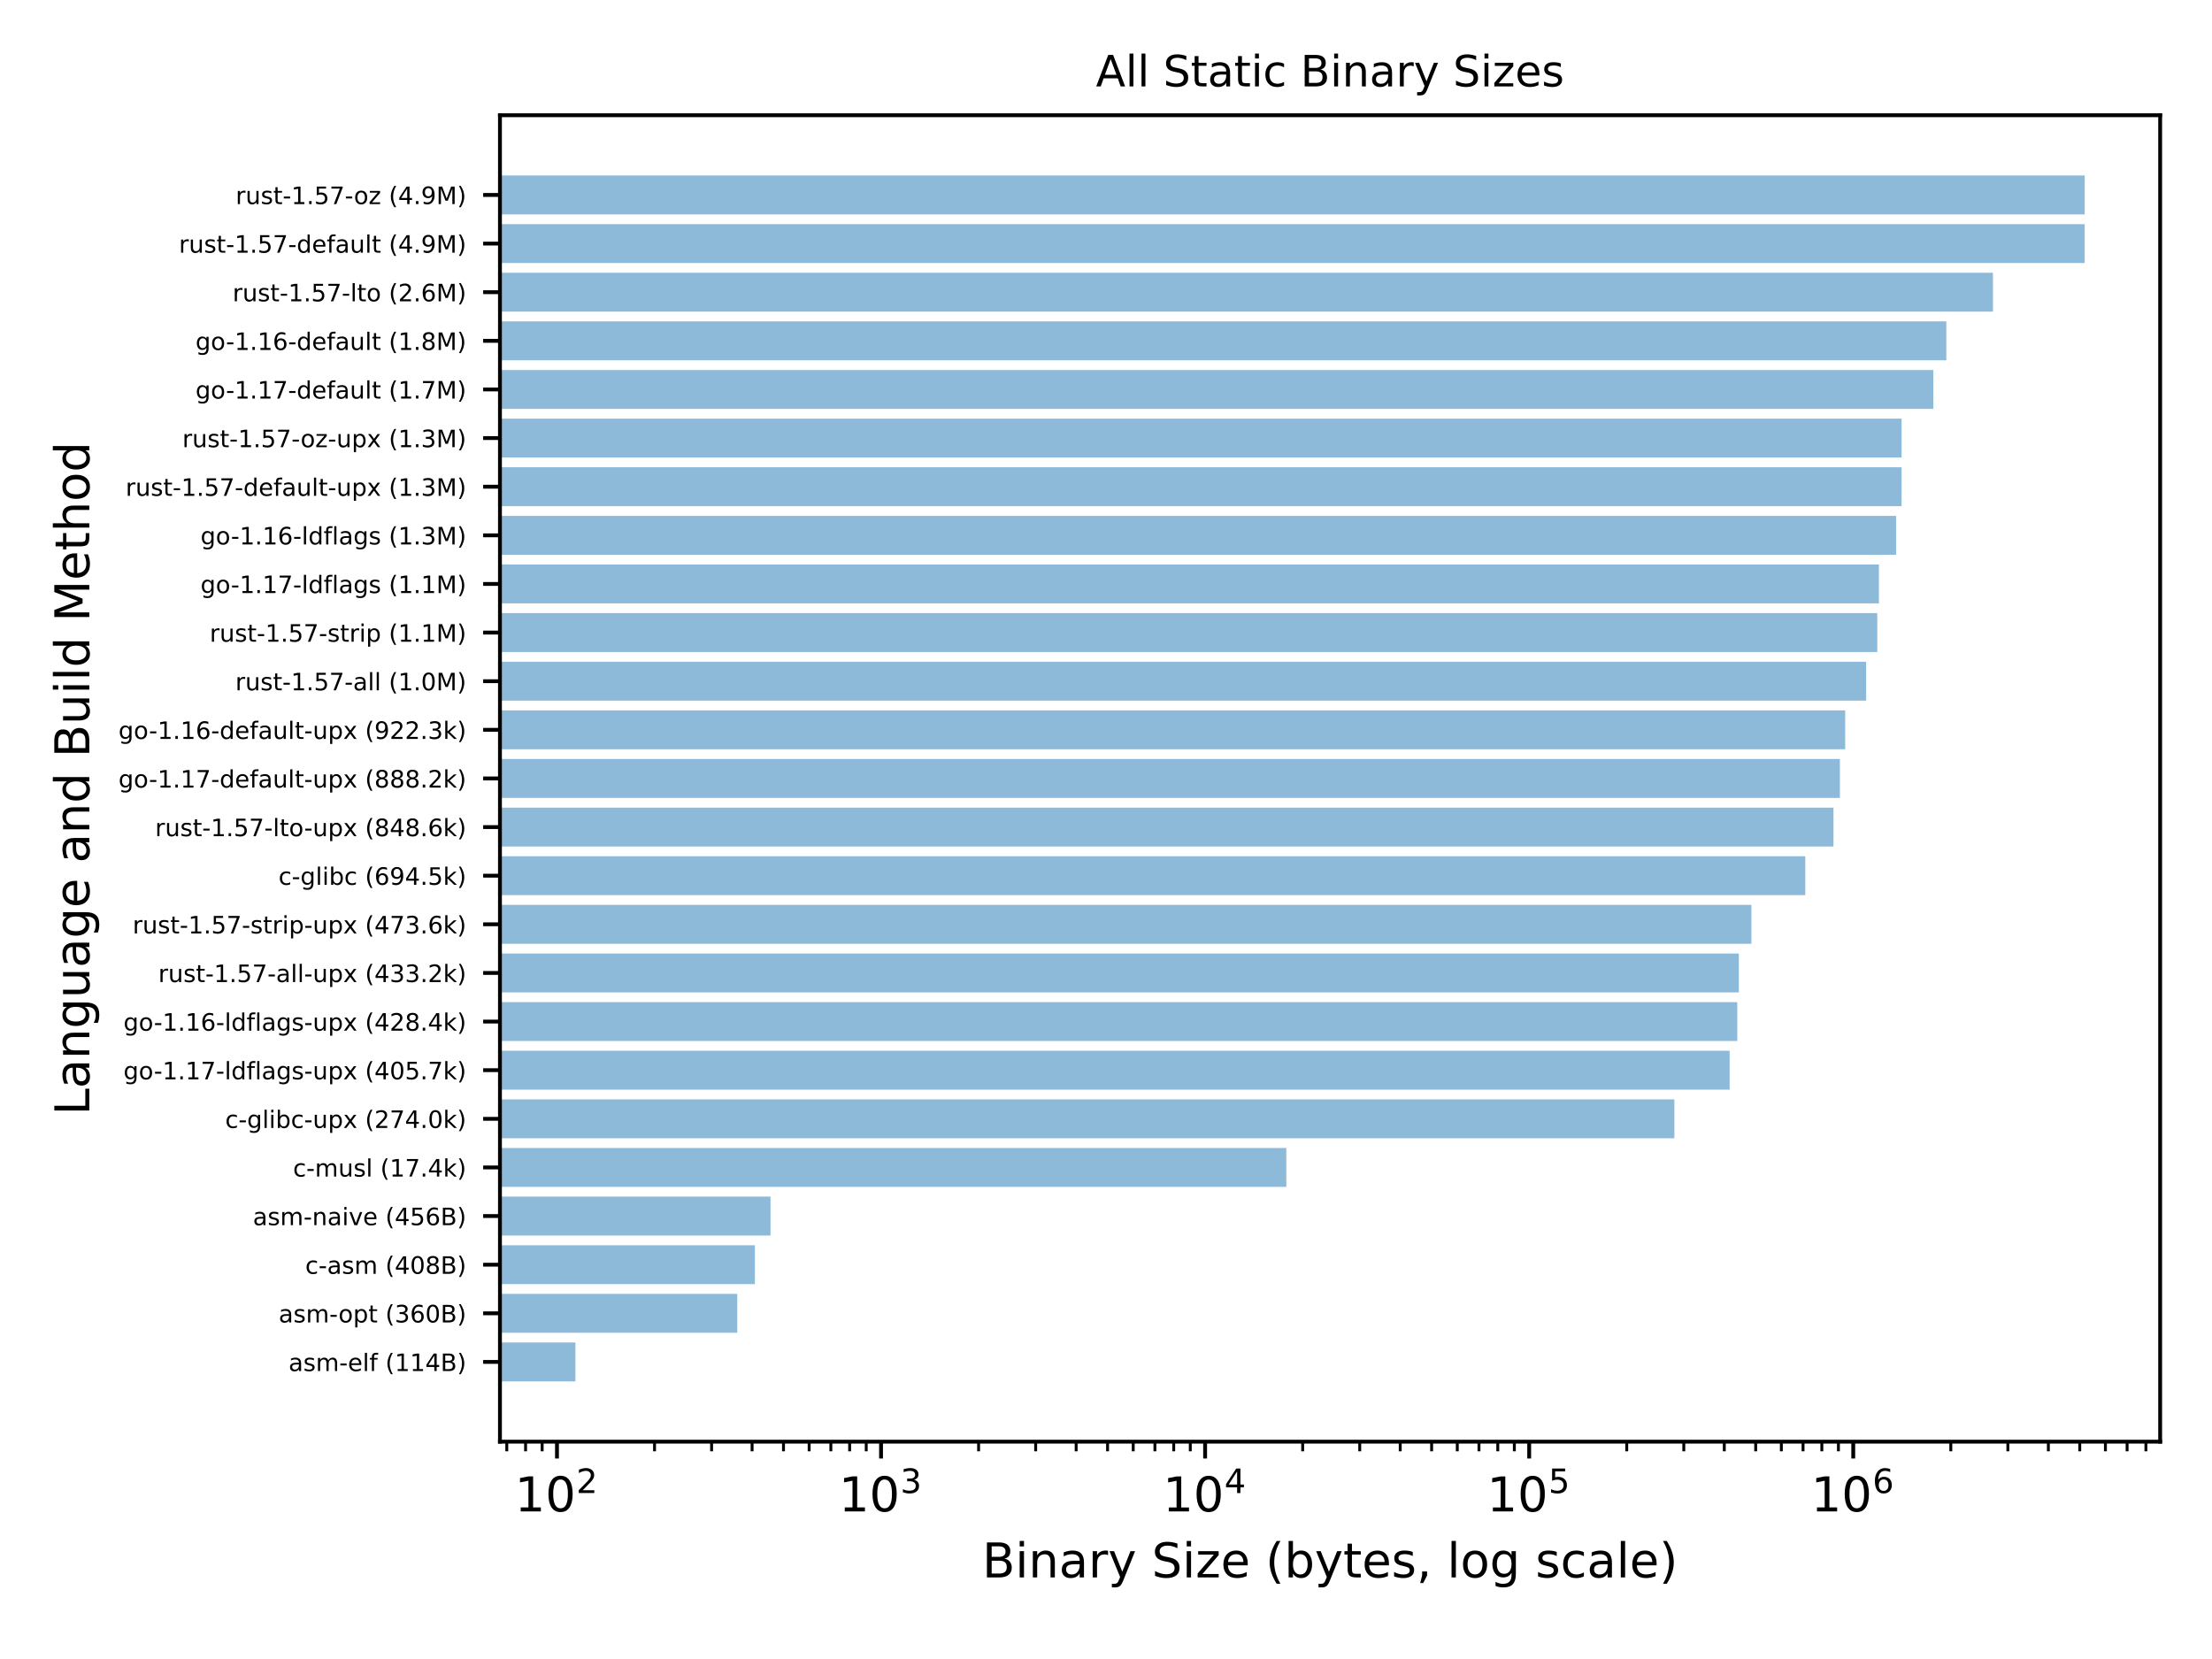<?xml version="1.0" encoding="utf-8" standalone="no"?>
<!DOCTYPE svg PUBLIC "-//W3C//DTD SVG 1.1//EN"
  "http://www.w3.org/Graphics/SVG/1.1/DTD/svg11.dtd">
<!-- Created with matplotlib (https://matplotlib.org/) -->
<svg height="345.6pt" version="1.1" viewBox="0 0 460.8 345.6" width="460.8pt" xmlns="http://www.w3.org/2000/svg" xmlns:xlink="http://www.w3.org/1999/xlink">
 <defs>
  <style type="text/css">*{stroke-linecap:butt;stroke-linejoin:round;}</style>
 </defs>
 <g id="figure_1">
  <g id="patch_1">
   <path d="M 0 345.6 
L 460.8 345.6 
L 460.8 0 
L 0 0 
z
" style="fill:#ffffff;"/>
  </g>
  <g id="axes_1">
   <g id="patch_2">
    <path d="M 104.15 300.328 
L 450 300.328 
L 450 24 
L 104.15 24 
z
" style="fill:#ffffff;"/>
   </g>
   <g id="patch_3">
    <path clip-path="url(#p282248d91b)" d="M -67528.117 287.768 
L 119.87 287.768 
L 119.87 279.664 
L -67528.117 279.664 
z
" style="fill:#1f77b4;opacity:0.5;"/>
   </g>
   <g id="patch_4">
    <path clip-path="url(#p282248d91b)" d="M -67528.117 277.638 
L 153.584 277.638 
L 153.584 269.535 
L -67528.117 269.535 
z
" style="fill:#1f77b4;opacity:0.5;"/>
   </g>
   <g id="patch_5">
    <path clip-path="url(#p282248d91b)" d="M -67528.117 267.509 
L 157.254 267.509 
L 157.254 259.406 
L -67528.117 259.406 
z
" style="fill:#1f77b4;opacity:0.5;"/>
   </g>
   <g id="patch_6">
    <path clip-path="url(#p282248d91b)" d="M -67528.117 257.38 
L 160.515 257.38 
L 160.515 249.276 
L -67528.117 249.276 
z
" style="fill:#1f77b4;opacity:0.5;"/>
   </g>
   <g id="patch_7">
    <path clip-path="url(#p282248d91b)" d="M -67528.117 247.25 
L 267.966 247.25 
L 267.966 239.147 
L -67528.117 239.147 
z
" style="fill:#1f77b4;opacity:0.5;"/>
   </g>
   <g id="patch_8">
    <path clip-path="url(#p282248d91b)" d="M -67528.117 237.121 
L 348.8 237.121 
L 348.8 229.018 
L -67528.117 229.018 
z
" style="fill:#1f77b4;opacity:0.5;"/>
   </g>
   <g id="patch_9">
    <path clip-path="url(#p282248d91b)" d="M -67528.117 226.992 
L 360.314 226.992 
L 360.314 218.888 
L -67528.117 218.888 
z
" style="fill:#1f77b4;opacity:0.5;"/>
   </g>
   <g id="patch_10">
    <path clip-path="url(#p282248d91b)" d="M -67528.117 216.862 
L 361.906 216.862 
L 361.906 208.759 
L -67528.117 208.759 
z
" style="fill:#1f77b4;opacity:0.5;"/>
   </g>
   <g id="patch_11">
    <path clip-path="url(#p282248d91b)" d="M -67528.117 206.733 
L 362.231 206.733 
L 362.231 198.63 
L -67528.117 198.63 
z
" style="fill:#1f77b4;opacity:0.5;"/>
   </g>
   <g id="patch_12">
    <path clip-path="url(#p282248d91b)" d="M -67528.117 196.604 
L 364.847 196.604 
L 364.847 188.5 
L -67528.117 188.5 
z
" style="fill:#1f77b4;opacity:0.5;"/>
   </g>
   <g id="patch_13">
    <path clip-path="url(#p282248d91b)" d="M -67528.117 186.474 
L 376.074 186.474 
L 376.074 178.371 
L -67528.117 178.371 
z
" style="fill:#1f77b4;opacity:0.5;"/>
   </g>
   <g id="patch_14">
    <path clip-path="url(#p282248d91b)" d="M -67528.117 176.345 
L 381.947 176.345 
L 381.947 168.242 
L -67528.117 168.242 
z
" style="fill:#1f77b4;opacity:0.5;"/>
   </g>
   <g id="patch_15">
    <path clip-path="url(#p282248d91b)" d="M -67528.117 166.216 
L 383.284 166.216 
L 383.284 158.112 
L -67528.117 158.112 
z
" style="fill:#1f77b4;opacity:0.5;"/>
   </g>
   <g id="patch_16">
    <path clip-path="url(#p282248d91b)" d="M -67528.117 156.086 
L 384.389 156.086 
L 384.389 147.983 
L -67528.117 147.983 
z
" style="fill:#1f77b4;opacity:0.5;"/>
   </g>
   <g id="patch_17">
    <path clip-path="url(#p282248d91b)" d="M -67528.117 145.957 
L 388.752 145.957 
L 388.752 137.854 
L -67528.117 137.854 
z
" style="fill:#1f77b4;opacity:0.5;"/>
   </g>
   <g id="patch_18">
    <path clip-path="url(#p282248d91b)" d="M -67528.117 135.828 
L 391.074 135.828 
L 391.074 127.724 
L -67528.117 127.724 
z
" style="fill:#1f77b4;opacity:0.5;"/>
   </g>
   <g id="patch_19">
    <path clip-path="url(#p282248d91b)" d="M -67528.117 125.698 
L 391.414 125.698 
L 391.414 117.595 
L -67528.117 117.595 
z
" style="fill:#1f77b4;opacity:0.5;"/>
   </g>
   <g id="patch_20">
    <path clip-path="url(#p282248d91b)" d="M -67528.117 115.569 
L 394.989 115.569 
L 394.989 107.466 
L -67528.117 107.466 
z
" style="fill:#1f77b4;opacity:0.5;"/>
   </g>
   <g id="patch_21">
    <path clip-path="url(#p282248d91b)" d="M -67528.117 105.44 
L 396.13 105.44 
L 396.13 97.336 
L -67528.117 97.336 
z
" style="fill:#1f77b4;opacity:0.5;"/>
   </g>
   <g id="patch_22">
    <path clip-path="url(#p282248d91b)" d="M -67528.117 95.31 
L 396.133 95.31 
L 396.133 87.207 
L -67528.117 87.207 
z
" style="fill:#1f77b4;opacity:0.5;"/>
   </g>
   <g id="patch_23">
    <path clip-path="url(#p282248d91b)" d="M -67528.117 85.181 
L 402.749 85.181 
L 402.749 77.078 
L -67528.117 77.078 
z
" style="fill:#1f77b4;opacity:0.5;"/>
   </g>
   <g id="patch_24">
    <path clip-path="url(#p282248d91b)" d="M -67528.117 75.052 
L 405.455 75.052 
L 405.455 66.948 
L -67528.117 66.948 
z
" style="fill:#1f77b4;opacity:0.5;"/>
   </g>
   <g id="patch_25">
    <path clip-path="url(#p282248d91b)" d="M -67528.117 64.922 
L 415.17 64.922 
L 415.17 56.819 
L -67528.117 56.819 
z
" style="fill:#1f77b4;opacity:0.5;"/>
   </g>
   <g id="patch_26">
    <path clip-path="url(#p282248d91b)" d="M -67528.117 54.793 
L 434.279 54.793 
L 434.279 46.69 
L -67528.117 46.69 
z
" style="fill:#1f77b4;opacity:0.5;"/>
   </g>
   <g id="patch_27">
    <path clip-path="url(#p282248d91b)" d="M -67528.117 44.664 
L 434.28 44.664 
L 434.28 36.56 
L -67528.117 36.56 
z
" style="fill:#1f77b4;opacity:0.5;"/>
   </g>
   <g id="matplotlib.axis_1">
    <g id="xtick_1">
     <g id="line2d_1">
      <defs>
       <path d="M 0 0 
L 0 3.5 
" id="mc449877a90" style="stroke:#000000;stroke-width:0.8;"/>
      </defs>
      <g>
       <use style="stroke:#000000;stroke-width:0.8;" x="116.029" xlink:href="#mc449877a90" y="300.328"/>
      </g>
     </g>
     <g id="text_1">
      <!-- $\mathdefault{10^{2}}$ -->
      <g transform="translate(107.229 314.926)scale(0.1 -0.1)">
       <defs>
        <path d="M 12.406 8.297 
L 28.516 8.297 
L 28.516 63.922 
L 10.984 60.406 
L 10.984 69.391 
L 28.422 72.906 
L 38.281 72.906 
L 38.281 8.297 
L 54.391 8.297 
L 54.391 0 
L 12.406 0 
z
" id="DejaVuSans-49"/>
        <path d="M 31.781 66.406 
Q 24.172 66.406 20.328 58.906 
Q 16.5 51.422 16.5 36.375 
Q 16.5 21.391 20.328 13.891 
Q 24.172 6.391 31.781 6.391 
Q 39.453 6.391 43.281 13.891 
Q 47.125 21.391 47.125 36.375 
Q 47.125 51.422 43.281 58.906 
Q 39.453 66.406 31.781 66.406 
z
M 31.781 74.219 
Q 44.047 74.219 50.516 64.516 
Q 56.984 54.828 56.984 36.375 
Q 56.984 17.969 50.516 8.266 
Q 44.047 -1.422 31.781 -1.422 
Q 19.531 -1.422 13.062 8.266 
Q 6.594 17.969 6.594 36.375 
Q 6.594 54.828 13.062 64.516 
Q 19.531 74.219 31.781 74.219 
z
" id="DejaVuSans-48"/>
        <path d="M 19.188 8.297 
L 53.609 8.297 
L 53.609 0 
L 7.328 0 
L 7.328 8.297 
Q 12.938 14.109 22.625 23.891 
Q 32.328 33.688 34.812 36.531 
Q 39.547 41.844 41.422 45.531 
Q 43.312 49.219 43.312 52.781 
Q 43.312 58.594 39.234 62.25 
Q 35.156 65.922 28.609 65.922 
Q 23.969 65.922 18.812 64.312 
Q 13.672 62.703 7.812 59.422 
L 7.812 69.391 
Q 13.766 71.781 18.938 73 
Q 24.125 74.219 28.422 74.219 
Q 39.75 74.219 46.484 68.547 
Q 53.219 62.891 53.219 53.422 
Q 53.219 48.922 51.531 44.891 
Q 49.859 40.875 45.406 35.406 
Q 44.188 33.984 37.641 27.219 
Q 31.109 20.453 19.188 8.297 
z
" id="DejaVuSans-50"/>
       </defs>
       <use transform="translate(0 0.766)" xlink:href="#DejaVuSans-49"/>
       <use transform="translate(63.623 0.766)" xlink:href="#DejaVuSans-48"/>
       <use transform="translate(128.203 39.047)scale(0.7)" xlink:href="#DejaVuSans-50"/>
      </g>
     </g>
    </g>
    <g id="xtick_2">
     <g id="line2d_2">
      <g>
       <use style="stroke:#000000;stroke-width:0.8;" x="183.538" xlink:href="#mc449877a90" y="300.328"/>
      </g>
     </g>
     <g id="text_2">
      <!-- $\mathdefault{10^{3}}$ -->
      <g transform="translate(174.738 314.926)scale(0.1 -0.1)">
       <defs>
        <path d="M 40.578 39.312 
Q 47.656 37.797 51.625 33 
Q 55.609 28.219 55.609 21.188 
Q 55.609 10.406 48.188 4.484 
Q 40.766 -1.422 27.094 -1.422 
Q 22.516 -1.422 17.656 -0.516 
Q 12.797 0.391 7.625 2.203 
L 7.625 11.719 
Q 11.719 9.328 16.594 8.109 
Q 21.484 6.891 26.812 6.891 
Q 36.078 6.891 40.938 10.547 
Q 45.797 14.203 45.797 21.188 
Q 45.797 27.641 41.281 31.266 
Q 36.766 34.906 28.719 34.906 
L 20.219 34.906 
L 20.219 43.016 
L 29.109 43.016 
Q 36.375 43.016 40.234 45.922 
Q 44.094 48.828 44.094 54.297 
Q 44.094 59.906 40.109 62.906 
Q 36.141 65.922 28.719 65.922 
Q 24.656 65.922 20.016 65.031 
Q 15.375 64.156 9.812 62.312 
L 9.812 71.094 
Q 15.438 72.656 20.344 73.438 
Q 25.25 74.219 29.594 74.219 
Q 40.828 74.219 47.359 69.109 
Q 53.906 64.016 53.906 55.328 
Q 53.906 49.266 50.438 45.094 
Q 46.969 40.922 40.578 39.312 
z
" id="DejaVuSans-51"/>
       </defs>
       <use transform="translate(0 0.766)" xlink:href="#DejaVuSans-49"/>
       <use transform="translate(63.623 0.766)" xlink:href="#DejaVuSans-48"/>
       <use transform="translate(128.203 39.047)scale(0.7)" xlink:href="#DejaVuSans-51"/>
      </g>
     </g>
    </g>
    <g id="xtick_3">
     <g id="line2d_3">
      <g>
       <use style="stroke:#000000;stroke-width:0.8;" x="251.047" xlink:href="#mc449877a90" y="300.328"/>
      </g>
     </g>
     <g id="text_3">
      <!-- $\mathdefault{10^{4}}$ -->
      <g transform="translate(242.247 314.926)scale(0.1 -0.1)">
       <defs>
        <path d="M 37.797 64.312 
L 12.891 25.391 
L 37.797 25.391 
z
M 35.203 72.906 
L 47.609 72.906 
L 47.609 25.391 
L 58.016 25.391 
L 58.016 17.188 
L 47.609 17.188 
L 47.609 0 
L 37.797 0 
L 37.797 17.188 
L 4.891 17.188 
L 4.891 26.703 
z
" id="DejaVuSans-52"/>
       </defs>
       <use transform="translate(0 0.684)" xlink:href="#DejaVuSans-49"/>
       <use transform="translate(63.623 0.684)" xlink:href="#DejaVuSans-48"/>
       <use transform="translate(128.203 38.966)scale(0.7)" xlink:href="#DejaVuSans-52"/>
      </g>
     </g>
    </g>
    <g id="xtick_4">
     <g id="line2d_4">
      <g>
       <use style="stroke:#000000;stroke-width:0.8;" x="318.556" xlink:href="#mc449877a90" y="300.328"/>
      </g>
     </g>
     <g id="text_4">
      <!-- $\mathdefault{10^{5}}$ -->
      <g transform="translate(309.756 314.926)scale(0.1 -0.1)">
       <defs>
        <path d="M 10.797 72.906 
L 49.516 72.906 
L 49.516 64.594 
L 19.828 64.594 
L 19.828 46.734 
Q 21.969 47.469 24.109 47.828 
Q 26.266 48.188 28.422 48.188 
Q 40.625 48.188 47.75 41.5 
Q 54.891 34.812 54.891 23.391 
Q 54.891 11.625 47.562 5.094 
Q 40.234 -1.422 26.906 -1.422 
Q 22.312 -1.422 17.547 -0.641 
Q 12.797 0.141 7.719 1.703 
L 7.719 11.625 
Q 12.109 9.234 16.797 8.062 
Q 21.484 6.891 26.703 6.891 
Q 35.156 6.891 40.078 11.328 
Q 45.016 15.766 45.016 23.391 
Q 45.016 31 40.078 35.438 
Q 35.156 39.891 26.703 39.891 
Q 22.75 39.891 18.812 39.016 
Q 14.891 38.141 10.797 36.281 
z
" id="DejaVuSans-53"/>
       </defs>
       <use transform="translate(0 0.684)" xlink:href="#DejaVuSans-49"/>
       <use transform="translate(63.623 0.684)" xlink:href="#DejaVuSans-48"/>
       <use transform="translate(128.203 38.966)scale(0.7)" xlink:href="#DejaVuSans-53"/>
      </g>
     </g>
    </g>
    <g id="xtick_5">
     <g id="line2d_5">
      <g>
       <use style="stroke:#000000;stroke-width:0.8;" x="386.065" xlink:href="#mc449877a90" y="300.328"/>
      </g>
     </g>
     <g id="text_5">
      <!-- $\mathdefault{10^{6}}$ -->
      <g transform="translate(377.265 314.926)scale(0.1 -0.1)">
       <defs>
        <path d="M 33.016 40.375 
Q 26.375 40.375 22.484 35.828 
Q 18.609 31.297 18.609 23.391 
Q 18.609 15.531 22.484 10.953 
Q 26.375 6.391 33.016 6.391 
Q 39.656 6.391 43.531 10.953 
Q 47.406 15.531 47.406 23.391 
Q 47.406 31.297 43.531 35.828 
Q 39.656 40.375 33.016 40.375 
z
M 52.594 71.297 
L 52.594 62.312 
Q 48.875 64.062 45.094 64.984 
Q 41.312 65.922 37.594 65.922 
Q 27.828 65.922 22.672 59.328 
Q 17.531 52.734 16.797 39.406 
Q 19.672 43.656 24.016 45.922 
Q 28.375 48.188 33.594 48.188 
Q 44.578 48.188 50.953 41.516 
Q 57.328 34.859 57.328 23.391 
Q 57.328 12.156 50.688 5.359 
Q 44.047 -1.422 33.016 -1.422 
Q 20.359 -1.422 13.672 8.266 
Q 6.984 17.969 6.984 36.375 
Q 6.984 53.656 15.188 63.938 
Q 23.391 74.219 37.203 74.219 
Q 40.922 74.219 44.703 73.484 
Q 48.484 72.75 52.594 71.297 
z
" id="DejaVuSans-54"/>
       </defs>
       <use transform="translate(0 0.766)" xlink:href="#DejaVuSans-49"/>
       <use transform="translate(63.623 0.766)" xlink:href="#DejaVuSans-48"/>
       <use transform="translate(128.203 39.047)scale(0.7)" xlink:href="#DejaVuSans-54"/>
      </g>
     </g>
    </g>
    <g id="xtick_6">
     <g id="line2d_6">
      <defs>
       <path d="M 0 0 
L 0 2 
" id="mf5c6d59419" style="stroke:#000000;stroke-width:0.6;"/>
      </defs>
      <g>
       <use style="stroke:#000000;stroke-width:0.6;" x="105.572" xlink:href="#mf5c6d59419" y="300.328"/>
      </g>
     </g>
    </g>
    <g id="xtick_7">
     <g id="line2d_7">
      <g>
       <use style="stroke:#000000;stroke-width:0.6;" x="109.487" xlink:href="#mf5c6d59419" y="300.328"/>
      </g>
     </g>
    </g>
    <g id="xtick_8">
     <g id="line2d_8">
      <g>
       <use style="stroke:#000000;stroke-width:0.6;" x="112.94" xlink:href="#mf5c6d59419" y="300.328"/>
      </g>
     </g>
    </g>
    <g id="xtick_9">
     <g id="line2d_9">
      <g>
       <use style="stroke:#000000;stroke-width:0.6;" x="136.351" xlink:href="#mf5c6d59419" y="300.328"/>
      </g>
     </g>
    </g>
    <g id="xtick_10">
     <g id="line2d_10">
      <g>
       <use style="stroke:#000000;stroke-width:0.6;" x="148.239" xlink:href="#mf5c6d59419" y="300.328"/>
      </g>
     </g>
    </g>
    <g id="xtick_11">
     <g id="line2d_11">
      <g>
       <use style="stroke:#000000;stroke-width:0.6;" x="156.673" xlink:href="#mf5c6d59419" y="300.328"/>
      </g>
     </g>
    </g>
    <g id="xtick_12">
     <g id="line2d_12">
      <g>
       <use style="stroke:#000000;stroke-width:0.6;" x="163.216" xlink:href="#mf5c6d59419" y="300.328"/>
      </g>
     </g>
    </g>
    <g id="xtick_13">
     <g id="line2d_13">
      <g>
       <use style="stroke:#000000;stroke-width:0.6;" x="168.561" xlink:href="#mf5c6d59419" y="300.328"/>
      </g>
     </g>
    </g>
    <g id="xtick_14">
     <g id="line2d_14">
      <g>
       <use style="stroke:#000000;stroke-width:0.6;" x="173.081" xlink:href="#mf5c6d59419" y="300.328"/>
      </g>
     </g>
    </g>
    <g id="xtick_15">
     <g id="line2d_15">
      <g>
       <use style="stroke:#000000;stroke-width:0.6;" x="176.996" xlink:href="#mf5c6d59419" y="300.328"/>
      </g>
     </g>
    </g>
    <g id="xtick_16">
     <g id="line2d_16">
      <g>
       <use style="stroke:#000000;stroke-width:0.6;" x="180.449" xlink:href="#mf5c6d59419" y="300.328"/>
      </g>
     </g>
    </g>
    <g id="xtick_17">
     <g id="line2d_17">
      <g>
       <use style="stroke:#000000;stroke-width:0.6;" x="203.86" xlink:href="#mf5c6d59419" y="300.328"/>
      </g>
     </g>
    </g>
    <g id="xtick_18">
     <g id="line2d_18">
      <g>
       <use style="stroke:#000000;stroke-width:0.6;" x="215.748" xlink:href="#mf5c6d59419" y="300.328"/>
      </g>
     </g>
    </g>
    <g id="xtick_19">
     <g id="line2d_19">
      <g>
       <use style="stroke:#000000;stroke-width:0.6;" x="224.183" xlink:href="#mf5c6d59419" y="300.328"/>
      </g>
     </g>
    </g>
    <g id="xtick_20">
     <g id="line2d_20">
      <g>
       <use style="stroke:#000000;stroke-width:0.6;" x="230.725" xlink:href="#mf5c6d59419" y="300.328"/>
      </g>
     </g>
    </g>
    <g id="xtick_21">
     <g id="line2d_21">
      <g>
       <use style="stroke:#000000;stroke-width:0.6;" x="236.07" xlink:href="#mf5c6d59419" y="300.328"/>
      </g>
     </g>
    </g>
    <g id="xtick_22">
     <g id="line2d_22">
      <g>
       <use style="stroke:#000000;stroke-width:0.6;" x="240.59" xlink:href="#mf5c6d59419" y="300.328"/>
      </g>
     </g>
    </g>
    <g id="xtick_23">
     <g id="line2d_23">
      <g>
       <use style="stroke:#000000;stroke-width:0.6;" x="244.505" xlink:href="#mf5c6d59419" y="300.328"/>
      </g>
     </g>
    </g>
    <g id="xtick_24">
     <g id="line2d_24">
      <g>
       <use style="stroke:#000000;stroke-width:0.6;" x="247.958" xlink:href="#mf5c6d59419" y="300.328"/>
      </g>
     </g>
    </g>
    <g id="xtick_25">
     <g id="line2d_25">
      <g>
       <use style="stroke:#000000;stroke-width:0.6;" x="271.369" xlink:href="#mf5c6d59419" y="300.328"/>
      </g>
     </g>
    </g>
    <g id="xtick_26">
     <g id="line2d_26">
      <g>
       <use style="stroke:#000000;stroke-width:0.6;" x="283.257" xlink:href="#mf5c6d59419" y="300.328"/>
      </g>
     </g>
    </g>
    <g id="xtick_27">
     <g id="line2d_27">
      <g>
       <use style="stroke:#000000;stroke-width:0.6;" x="291.692" xlink:href="#mf5c6d59419" y="300.328"/>
      </g>
     </g>
    </g>
    <g id="xtick_28">
     <g id="line2d_28">
      <g>
       <use style="stroke:#000000;stroke-width:0.6;" x="298.234" xlink:href="#mf5c6d59419" y="300.328"/>
      </g>
     </g>
    </g>
    <g id="xtick_29">
     <g id="line2d_29">
      <g>
       <use style="stroke:#000000;stroke-width:0.6;" x="303.579" xlink:href="#mf5c6d59419" y="300.328"/>
      </g>
     </g>
    </g>
    <g id="xtick_30">
     <g id="line2d_30">
      <g>
       <use style="stroke:#000000;stroke-width:0.6;" x="308.099" xlink:href="#mf5c6d59419" y="300.328"/>
      </g>
     </g>
    </g>
    <g id="xtick_31">
     <g id="line2d_31">
      <g>
       <use style="stroke:#000000;stroke-width:0.6;" x="312.014" xlink:href="#mf5c6d59419" y="300.328"/>
      </g>
     </g>
    </g>
    <g id="xtick_32">
     <g id="line2d_32">
      <g>
       <use style="stroke:#000000;stroke-width:0.6;" x="315.467" xlink:href="#mf5c6d59419" y="300.328"/>
      </g>
     </g>
    </g>
    <g id="xtick_33">
     <g id="line2d_33">
      <g>
       <use style="stroke:#000000;stroke-width:0.6;" x="338.879" xlink:href="#mf5c6d59419" y="300.328"/>
      </g>
     </g>
    </g>
    <g id="xtick_34">
     <g id="line2d_34">
      <g>
       <use style="stroke:#000000;stroke-width:0.6;" x="350.766" xlink:href="#mf5c6d59419" y="300.328"/>
      </g>
     </g>
    </g>
    <g id="xtick_35">
     <g id="line2d_35">
      <g>
       <use style="stroke:#000000;stroke-width:0.6;" x="359.201" xlink:href="#mf5c6d59419" y="300.328"/>
      </g>
     </g>
    </g>
    <g id="xtick_36">
     <g id="line2d_36">
      <g>
       <use style="stroke:#000000;stroke-width:0.6;" x="365.743" xlink:href="#mf5c6d59419" y="300.328"/>
      </g>
     </g>
    </g>
    <g id="xtick_37">
     <g id="line2d_37">
      <g>
       <use style="stroke:#000000;stroke-width:0.6;" x="371.089" xlink:href="#mf5c6d59419" y="300.328"/>
      </g>
     </g>
    </g>
    <g id="xtick_38">
     <g id="line2d_38">
      <g>
       <use style="stroke:#000000;stroke-width:0.6;" x="375.608" xlink:href="#mf5c6d59419" y="300.328"/>
      </g>
     </g>
    </g>
    <g id="xtick_39">
     <g id="line2d_39">
      <g>
       <use style="stroke:#000000;stroke-width:0.6;" x="379.523" xlink:href="#mf5c6d59419" y="300.328"/>
      </g>
     </g>
    </g>
    <g id="xtick_40">
     <g id="line2d_40">
      <g>
       <use style="stroke:#000000;stroke-width:0.6;" x="382.976" xlink:href="#mf5c6d59419" y="300.328"/>
      </g>
     </g>
    </g>
    <g id="xtick_41">
     <g id="line2d_41">
      <g>
       <use style="stroke:#000000;stroke-width:0.6;" x="406.388" xlink:href="#mf5c6d59419" y="300.328"/>
      </g>
     </g>
    </g>
    <g id="xtick_42">
     <g id="line2d_42">
      <g>
       <use style="stroke:#000000;stroke-width:0.6;" x="418.275" xlink:href="#mf5c6d59419" y="300.328"/>
      </g>
     </g>
    </g>
    <g id="xtick_43">
     <g id="line2d_43">
      <g>
       <use style="stroke:#000000;stroke-width:0.6;" x="426.71" xlink:href="#mf5c6d59419" y="300.328"/>
      </g>
     </g>
    </g>
    <g id="xtick_44">
     <g id="line2d_44">
      <g>
       <use style="stroke:#000000;stroke-width:0.6;" x="433.252" xlink:href="#mf5c6d59419" y="300.328"/>
      </g>
     </g>
    </g>
    <g id="xtick_45">
     <g id="line2d_45">
      <g>
       <use style="stroke:#000000;stroke-width:0.6;" x="438.598" xlink:href="#mf5c6d59419" y="300.328"/>
      </g>
     </g>
    </g>
    <g id="xtick_46">
     <g id="line2d_46">
      <g>
       <use style="stroke:#000000;stroke-width:0.6;" x="443.117" xlink:href="#mf5c6d59419" y="300.328"/>
      </g>
     </g>
    </g>
    <g id="xtick_47">
     <g id="line2d_47">
      <g>
       <use style="stroke:#000000;stroke-width:0.6;" x="447.032" xlink:href="#mf5c6d59419" y="300.328"/>
      </g>
     </g>
    </g>
    <g id="text_6">
     <!-- Binary Size (bytes, log scale) -->
     <g transform="translate(204.616 328.605)scale(0.1 -0.1)">
      <defs>
       <path d="M 19.672 34.812 
L 19.672 8.109 
L 35.5 8.109 
Q 43.453 8.109 47.281 11.406 
Q 51.125 14.703 51.125 21.484 
Q 51.125 28.328 47.281 31.562 
Q 43.453 34.812 35.5 34.812 
z
M 19.672 64.797 
L 19.672 42.828 
L 34.281 42.828 
Q 41.5 42.828 45.031 45.531 
Q 48.578 48.25 48.578 53.812 
Q 48.578 59.328 45.031 62.062 
Q 41.5 64.797 34.281 64.797 
z
M 9.812 72.906 
L 35.016 72.906 
Q 46.297 72.906 52.391 68.219 
Q 58.5 63.531 58.5 54.891 
Q 58.5 48.188 55.375 44.234 
Q 52.25 40.281 46.188 39.312 
Q 53.469 37.75 57.5 32.781 
Q 61.531 27.828 61.531 20.406 
Q 61.531 10.641 54.891 5.312 
Q 48.25 0 35.984 0 
L 9.812 0 
z
" id="DejaVuSans-66"/>
       <path d="M 9.422 54.688 
L 18.406 54.688 
L 18.406 0 
L 9.422 0 
z
M 9.422 75.984 
L 18.406 75.984 
L 18.406 64.594 
L 9.422 64.594 
z
" id="DejaVuSans-105"/>
       <path d="M 54.891 33.016 
L 54.891 0 
L 45.906 0 
L 45.906 32.719 
Q 45.906 40.484 42.875 44.328 
Q 39.844 48.188 33.797 48.188 
Q 26.516 48.188 22.312 43.547 
Q 18.109 38.922 18.109 30.906 
L 18.109 0 
L 9.078 0 
L 9.078 54.688 
L 18.109 54.688 
L 18.109 46.188 
Q 21.344 51.125 25.703 53.562 
Q 30.078 56 35.797 56 
Q 45.219 56 50.047 50.172 
Q 54.891 44.344 54.891 33.016 
z
" id="DejaVuSans-110"/>
       <path d="M 34.281 27.484 
Q 23.391 27.484 19.188 25 
Q 14.984 22.516 14.984 16.5 
Q 14.984 11.719 18.141 8.906 
Q 21.297 6.109 26.703 6.109 
Q 34.188 6.109 38.703 11.406 
Q 43.219 16.703 43.219 25.484 
L 43.219 27.484 
z
M 52.203 31.203 
L 52.203 0 
L 43.219 0 
L 43.219 8.297 
Q 40.141 3.328 35.547 0.953 
Q 30.953 -1.422 24.312 -1.422 
Q 15.922 -1.422 10.953 3.297 
Q 6 8.016 6 15.922 
Q 6 25.141 12.172 29.828 
Q 18.359 34.516 30.609 34.516 
L 43.219 34.516 
L 43.219 35.406 
Q 43.219 41.609 39.141 45 
Q 35.062 48.391 27.688 48.391 
Q 23 48.391 18.547 47.266 
Q 14.109 46.141 10.016 43.891 
L 10.016 52.203 
Q 14.938 54.109 19.578 55.047 
Q 24.219 56 28.609 56 
Q 40.484 56 46.344 49.844 
Q 52.203 43.703 52.203 31.203 
z
" id="DejaVuSans-97"/>
       <path d="M 41.109 46.297 
Q 39.594 47.172 37.812 47.578 
Q 36.031 48 33.891 48 
Q 26.266 48 22.188 43.047 
Q 18.109 38.094 18.109 28.812 
L 18.109 0 
L 9.078 0 
L 9.078 54.688 
L 18.109 54.688 
L 18.109 46.188 
Q 20.953 51.172 25.484 53.578 
Q 30.031 56 36.531 56 
Q 37.453 56 38.578 55.875 
Q 39.703 55.766 41.062 55.516 
z
" id="DejaVuSans-114"/>
       <path d="M 32.172 -5.078 
Q 28.375 -14.844 24.75 -17.812 
Q 21.141 -20.797 15.094 -20.797 
L 7.906 -20.797 
L 7.906 -13.281 
L 13.188 -13.281 
Q 16.891 -13.281 18.938 -11.516 
Q 21 -9.766 23.484 -3.219 
L 25.094 0.875 
L 2.984 54.688 
L 12.5 54.688 
L 29.594 11.922 
L 46.688 54.688 
L 56.203 54.688 
z
" id="DejaVuSans-121"/>
       <path id="DejaVuSans-32"/>
       <path d="M 53.516 70.516 
L 53.516 60.891 
Q 47.906 63.578 42.922 64.891 
Q 37.938 66.219 33.297 66.219 
Q 25.25 66.219 20.875 63.094 
Q 16.5 59.969 16.5 54.203 
Q 16.5 49.359 19.406 46.891 
Q 22.312 44.438 30.422 42.922 
L 36.375 41.703 
Q 47.406 39.594 52.656 34.297 
Q 57.906 29 57.906 20.125 
Q 57.906 9.516 50.797 4.047 
Q 43.703 -1.422 29.984 -1.422 
Q 24.812 -1.422 18.969 -0.25 
Q 13.141 0.922 6.891 3.219 
L 6.891 13.375 
Q 12.891 10.016 18.656 8.297 
Q 24.422 6.594 29.984 6.594 
Q 38.422 6.594 43.016 9.906 
Q 47.609 13.234 47.609 19.391 
Q 47.609 24.75 44.312 27.781 
Q 41.016 30.812 33.5 32.328 
L 27.484 33.5 
Q 16.453 35.688 11.516 40.375 
Q 6.594 45.062 6.594 53.422 
Q 6.594 63.094 13.406 68.656 
Q 20.219 74.219 32.172 74.219 
Q 37.312 74.219 42.625 73.281 
Q 47.953 72.359 53.516 70.516 
z
" id="DejaVuSans-83"/>
       <path d="M 5.516 54.688 
L 48.188 54.688 
L 48.188 46.484 
L 14.406 7.172 
L 48.188 7.172 
L 48.188 0 
L 4.297 0 
L 4.297 8.203 
L 38.094 47.516 
L 5.516 47.516 
z
" id="DejaVuSans-122"/>
       <path d="M 56.203 29.594 
L 56.203 25.203 
L 14.891 25.203 
Q 15.484 15.922 20.484 11.062 
Q 25.484 6.203 34.422 6.203 
Q 39.594 6.203 44.453 7.469 
Q 49.312 8.734 54.109 11.281 
L 54.109 2.781 
Q 49.266 0.734 44.188 -0.344 
Q 39.109 -1.422 33.891 -1.422 
Q 20.797 -1.422 13.156 6.188 
Q 5.516 13.812 5.516 26.812 
Q 5.516 40.234 12.766 48.109 
Q 20.016 56 32.328 56 
Q 43.359 56 49.781 48.891 
Q 56.203 41.797 56.203 29.594 
z
M 47.219 32.234 
Q 47.125 39.594 43.094 43.984 
Q 39.062 48.391 32.422 48.391 
Q 24.906 48.391 20.391 44.141 
Q 15.875 39.891 15.188 32.172 
z
" id="DejaVuSans-101"/>
       <path d="M 31 75.875 
Q 24.469 64.656 21.281 53.656 
Q 18.109 42.672 18.109 31.391 
Q 18.109 20.125 21.312 9.062 
Q 24.516 -2 31 -13.188 
L 23.188 -13.188 
Q 15.875 -1.703 12.234 9.375 
Q 8.594 20.453 8.594 31.391 
Q 8.594 42.281 12.203 53.312 
Q 15.828 64.359 23.188 75.875 
z
" id="DejaVuSans-40"/>
       <path d="M 48.688 27.297 
Q 48.688 37.203 44.609 42.844 
Q 40.531 48.484 33.406 48.484 
Q 26.266 48.484 22.188 42.844 
Q 18.109 37.203 18.109 27.297 
Q 18.109 17.391 22.188 11.75 
Q 26.266 6.109 33.406 6.109 
Q 40.531 6.109 44.609 11.75 
Q 48.688 17.391 48.688 27.297 
z
M 18.109 46.391 
Q 20.953 51.266 25.266 53.625 
Q 29.594 56 35.594 56 
Q 45.562 56 51.781 48.094 
Q 58.016 40.188 58.016 27.297 
Q 58.016 14.406 51.781 6.484 
Q 45.562 -1.422 35.594 -1.422 
Q 29.594 -1.422 25.266 0.953 
Q 20.953 3.328 18.109 8.203 
L 18.109 0 
L 9.078 0 
L 9.078 75.984 
L 18.109 75.984 
z
" id="DejaVuSans-98"/>
       <path d="M 18.312 70.219 
L 18.312 54.688 
L 36.812 54.688 
L 36.812 47.703 
L 18.312 47.703 
L 18.312 18.016 
Q 18.312 11.328 20.141 9.422 
Q 21.969 7.516 27.594 7.516 
L 36.812 7.516 
L 36.812 0 
L 27.594 0 
Q 17.188 0 13.234 3.875 
Q 9.281 7.766 9.281 18.016 
L 9.281 47.703 
L 2.688 47.703 
L 2.688 54.688 
L 9.281 54.688 
L 9.281 70.219 
z
" id="DejaVuSans-116"/>
       <path d="M 44.281 53.078 
L 44.281 44.578 
Q 40.484 46.531 36.375 47.5 
Q 32.281 48.484 27.875 48.484 
Q 21.188 48.484 17.844 46.438 
Q 14.5 44.391 14.5 40.281 
Q 14.5 37.156 16.891 35.375 
Q 19.281 33.594 26.516 31.984 
L 29.594 31.297 
Q 39.156 29.25 43.188 25.516 
Q 47.219 21.781 47.219 15.094 
Q 47.219 7.469 41.188 3.016 
Q 35.156 -1.422 24.609 -1.422 
Q 20.219 -1.422 15.453 -0.562 
Q 10.688 0.297 5.422 2 
L 5.422 11.281 
Q 10.406 8.688 15.234 7.391 
Q 20.062 6.109 24.812 6.109 
Q 31.156 6.109 34.562 8.281 
Q 37.984 10.453 37.984 14.406 
Q 37.984 18.062 35.516 20.016 
Q 33.062 21.969 24.703 23.781 
L 21.578 24.516 
Q 13.234 26.266 9.516 29.906 
Q 5.812 33.547 5.812 39.891 
Q 5.812 47.609 11.281 51.797 
Q 16.75 56 26.812 56 
Q 31.781 56 36.172 55.266 
Q 40.578 54.547 44.281 53.078 
z
" id="DejaVuSans-115"/>
       <path d="M 11.719 12.406 
L 22.016 12.406 
L 22.016 4 
L 14.016 -11.625 
L 7.719 -11.625 
L 11.719 4 
z
" id="DejaVuSans-44"/>
       <path d="M 9.422 75.984 
L 18.406 75.984 
L 18.406 0 
L 9.422 0 
z
" id="DejaVuSans-108"/>
       <path d="M 30.609 48.391 
Q 23.391 48.391 19.188 42.75 
Q 14.984 37.109 14.984 27.297 
Q 14.984 17.484 19.156 11.844 
Q 23.344 6.203 30.609 6.203 
Q 37.797 6.203 41.984 11.859 
Q 46.188 17.531 46.188 27.297 
Q 46.188 37.016 41.984 42.703 
Q 37.797 48.391 30.609 48.391 
z
M 30.609 56 
Q 42.328 56 49.016 48.375 
Q 55.719 40.766 55.719 27.297 
Q 55.719 13.875 49.016 6.219 
Q 42.328 -1.422 30.609 -1.422 
Q 18.844 -1.422 12.172 6.219 
Q 5.516 13.875 5.516 27.297 
Q 5.516 40.766 12.172 48.375 
Q 18.844 56 30.609 56 
z
" id="DejaVuSans-111"/>
       <path d="M 45.406 27.984 
Q 45.406 37.75 41.375 43.109 
Q 37.359 48.484 30.078 48.484 
Q 22.859 48.484 18.828 43.109 
Q 14.797 37.75 14.797 27.984 
Q 14.797 18.266 18.828 12.891 
Q 22.859 7.516 30.078 7.516 
Q 37.359 7.516 41.375 12.891 
Q 45.406 18.266 45.406 27.984 
z
M 54.391 6.781 
Q 54.391 -7.172 48.188 -13.984 
Q 42 -20.797 29.203 -20.797 
Q 24.469 -20.797 20.266 -20.094 
Q 16.062 -19.391 12.109 -17.922 
L 12.109 -9.188 
Q 16.062 -11.328 19.922 -12.344 
Q 23.781 -13.375 27.781 -13.375 
Q 36.625 -13.375 41.016 -8.766 
Q 45.406 -4.156 45.406 5.172 
L 45.406 9.625 
Q 42.625 4.781 38.281 2.391 
Q 33.938 0 27.875 0 
Q 17.828 0 11.672 7.656 
Q 5.516 15.328 5.516 27.984 
Q 5.516 40.672 11.672 48.328 
Q 17.828 56 27.875 56 
Q 33.938 56 38.281 53.609 
Q 42.625 51.219 45.406 46.391 
L 45.406 54.688 
L 54.391 54.688 
z
" id="DejaVuSans-103"/>
       <path d="M 48.781 52.594 
L 48.781 44.188 
Q 44.969 46.297 41.141 47.344 
Q 37.312 48.391 33.406 48.391 
Q 24.656 48.391 19.812 42.844 
Q 14.984 37.312 14.984 27.297 
Q 14.984 17.281 19.812 11.734 
Q 24.656 6.203 33.406 6.203 
Q 37.312 6.203 41.141 7.25 
Q 44.969 8.297 48.781 10.406 
L 48.781 2.094 
Q 45.016 0.344 40.984 -0.531 
Q 36.969 -1.422 32.422 -1.422 
Q 20.062 -1.422 12.781 6.344 
Q 5.516 14.109 5.516 27.297 
Q 5.516 40.672 12.859 48.328 
Q 20.219 56 33.016 56 
Q 37.156 56 41.109 55.141 
Q 45.062 54.297 48.781 52.594 
z
" id="DejaVuSans-99"/>
       <path d="M 8.016 75.875 
L 15.828 75.875 
Q 23.141 64.359 26.781 53.312 
Q 30.422 42.281 30.422 31.391 
Q 30.422 20.453 26.781 9.375 
Q 23.141 -1.703 15.828 -13.188 
L 8.016 -13.188 
Q 14.5 -2 17.703 9.062 
Q 20.906 20.125 20.906 31.391 
Q 20.906 42.672 17.703 53.656 
Q 14.5 64.656 8.016 75.875 
z
" id="DejaVuSans-41"/>
      </defs>
      <use xlink:href="#DejaVuSans-66"/>
      <use x="68.604" xlink:href="#DejaVuSans-105"/>
      <use x="96.387" xlink:href="#DejaVuSans-110"/>
      <use x="159.766" xlink:href="#DejaVuSans-97"/>
      <use x="221.045" xlink:href="#DejaVuSans-114"/>
      <use x="262.158" xlink:href="#DejaVuSans-121"/>
      <use x="321.338" xlink:href="#DejaVuSans-32"/>
      <use x="353.125" xlink:href="#DejaVuSans-83"/>
      <use x="416.602" xlink:href="#DejaVuSans-105"/>
      <use x="444.385" xlink:href="#DejaVuSans-122"/>
      <use x="496.875" xlink:href="#DejaVuSans-101"/>
      <use x="558.398" xlink:href="#DejaVuSans-32"/>
      <use x="590.186" xlink:href="#DejaVuSans-40"/>
      <use x="629.199" xlink:href="#DejaVuSans-98"/>
      <use x="692.676" xlink:href="#DejaVuSans-121"/>
      <use x="751.855" xlink:href="#DejaVuSans-116"/>
      <use x="791.064" xlink:href="#DejaVuSans-101"/>
      <use x="852.588" xlink:href="#DejaVuSans-115"/>
      <use x="904.688" xlink:href="#DejaVuSans-44"/>
      <use x="936.475" xlink:href="#DejaVuSans-32"/>
      <use x="968.262" xlink:href="#DejaVuSans-108"/>
      <use x="996.045" xlink:href="#DejaVuSans-111"/>
      <use x="1057.227" xlink:href="#DejaVuSans-103"/>
      <use x="1120.703" xlink:href="#DejaVuSans-32"/>
      <use x="1152.49" xlink:href="#DejaVuSans-115"/>
      <use x="1204.59" xlink:href="#DejaVuSans-99"/>
      <use x="1259.57" xlink:href="#DejaVuSans-97"/>
      <use x="1320.85" xlink:href="#DejaVuSans-108"/>
      <use x="1348.633" xlink:href="#DejaVuSans-101"/>
      <use x="1410.156" xlink:href="#DejaVuSans-41"/>
     </g>
    </g>
   </g>
   <g id="matplotlib.axis_2">
    <g id="ytick_1">
     <g id="line2d_48">
      <defs>
       <path d="M 0 0 
L -3.5 0 
" id="m81de7b2534" style="stroke:#000000;stroke-width:0.8;"/>
      </defs>
      <g>
       <use style="stroke:#000000;stroke-width:0.8;" x="104.15" xlink:href="#m81de7b2534" y="283.716"/>
      </g>
     </g>
     <g id="text_7">
      <!-- asm-elf (114B) -->
      <g transform="translate(60.116 285.616)scale(0.05 -0.05)">
       <defs>
        <path d="M 52 44.188 
Q 55.375 50.25 60.062 53.125 
Q 64.75 56 71.094 56 
Q 79.641 56 84.281 50.016 
Q 88.922 44.047 88.922 33.016 
L 88.922 0 
L 79.891 0 
L 79.891 32.719 
Q 79.891 40.578 77.094 44.375 
Q 74.312 48.188 68.609 48.188 
Q 61.625 48.188 57.562 43.547 
Q 53.516 38.922 53.516 30.906 
L 53.516 0 
L 44.484 0 
L 44.484 32.719 
Q 44.484 40.625 41.703 44.406 
Q 38.922 48.188 33.109 48.188 
Q 26.219 48.188 22.156 43.531 
Q 18.109 38.875 18.109 30.906 
L 18.109 0 
L 9.078 0 
L 9.078 54.688 
L 18.109 54.688 
L 18.109 46.188 
Q 21.188 51.219 25.484 53.609 
Q 29.781 56 35.688 56 
Q 41.656 56 45.828 52.969 
Q 50 49.953 52 44.188 
z
" id="DejaVuSans-109"/>
        <path d="M 4.891 31.391 
L 31.203 31.391 
L 31.203 23.391 
L 4.891 23.391 
z
" id="DejaVuSans-45"/>
        <path d="M 37.109 75.984 
L 37.109 68.5 
L 28.516 68.5 
Q 23.688 68.5 21.797 66.547 
Q 19.922 64.594 19.922 59.516 
L 19.922 54.688 
L 34.719 54.688 
L 34.719 47.703 
L 19.922 47.703 
L 19.922 0 
L 10.891 0 
L 10.891 47.703 
L 2.297 47.703 
L 2.297 54.688 
L 10.891 54.688 
L 10.891 58.5 
Q 10.891 67.625 15.141 71.797 
Q 19.391 75.984 28.609 75.984 
z
" id="DejaVuSans-102"/>
       </defs>
       <use xlink:href="#DejaVuSans-97"/>
       <use x="61.279" xlink:href="#DejaVuSans-115"/>
       <use x="113.379" xlink:href="#DejaVuSans-109"/>
       <use x="210.791" xlink:href="#DejaVuSans-45"/>
       <use x="246.875" xlink:href="#DejaVuSans-101"/>
       <use x="308.398" xlink:href="#DejaVuSans-108"/>
       <use x="336.182" xlink:href="#DejaVuSans-102"/>
       <use x="371.387" xlink:href="#DejaVuSans-32"/>
       <use x="403.174" xlink:href="#DejaVuSans-40"/>
       <use x="442.188" xlink:href="#DejaVuSans-49"/>
       <use x="505.811" xlink:href="#DejaVuSans-49"/>
       <use x="569.434" xlink:href="#DejaVuSans-52"/>
       <use x="633.057" xlink:href="#DejaVuSans-66"/>
       <use x="701.66" xlink:href="#DejaVuSans-41"/>
      </g>
     </g>
    </g>
    <g id="ytick_2">
     <g id="line2d_49">
      <g>
       <use style="stroke:#000000;stroke-width:0.8;" x="104.15" xlink:href="#m81de7b2534" y="273.587"/>
      </g>
     </g>
     <g id="text_8">
      <!-- asm-opt (360B) -->
      <g transform="translate(58.055 275.486)scale(0.05 -0.05)">
       <defs>
        <path d="M 18.109 8.203 
L 18.109 -20.797 
L 9.078 -20.797 
L 9.078 54.688 
L 18.109 54.688 
L 18.109 46.391 
Q 20.953 51.266 25.266 53.625 
Q 29.594 56 35.594 56 
Q 45.562 56 51.781 48.094 
Q 58.016 40.188 58.016 27.297 
Q 58.016 14.406 51.781 6.484 
Q 45.562 -1.422 35.594 -1.422 
Q 29.594 -1.422 25.266 0.953 
Q 20.953 3.328 18.109 8.203 
z
M 48.688 27.297 
Q 48.688 37.203 44.609 42.844 
Q 40.531 48.484 33.406 48.484 
Q 26.266 48.484 22.188 42.844 
Q 18.109 37.203 18.109 27.297 
Q 18.109 17.391 22.188 11.75 
Q 26.266 6.109 33.406 6.109 
Q 40.531 6.109 44.609 11.75 
Q 48.688 17.391 48.688 27.297 
z
" id="DejaVuSans-112"/>
       </defs>
       <use xlink:href="#DejaVuSans-97"/>
       <use x="61.279" xlink:href="#DejaVuSans-115"/>
       <use x="113.379" xlink:href="#DejaVuSans-109"/>
       <use x="210.791" xlink:href="#DejaVuSans-45"/>
       <use x="248.75" xlink:href="#DejaVuSans-111"/>
       <use x="309.932" xlink:href="#DejaVuSans-112"/>
       <use x="373.408" xlink:href="#DejaVuSans-116"/>
       <use x="412.617" xlink:href="#DejaVuSans-32"/>
       <use x="444.404" xlink:href="#DejaVuSans-40"/>
       <use x="483.418" xlink:href="#DejaVuSans-51"/>
       <use x="547.041" xlink:href="#DejaVuSans-54"/>
       <use x="610.664" xlink:href="#DejaVuSans-48"/>
       <use x="674.287" xlink:href="#DejaVuSans-66"/>
       <use x="742.891" xlink:href="#DejaVuSans-41"/>
      </g>
     </g>
    </g>
    <g id="ytick_3">
     <g id="line2d_50">
      <g>
       <use style="stroke:#000000;stroke-width:0.8;" x="104.15" xlink:href="#m81de7b2534" y="263.457"/>
      </g>
     </g>
     <g id="text_9">
      <!-- c-asm (408B) -->
      <g transform="translate(63.593 265.357)scale(0.05 -0.05)">
       <defs>
        <path d="M 31.781 34.625 
Q 24.75 34.625 20.719 30.859 
Q 16.703 27.094 16.703 20.516 
Q 16.703 13.922 20.719 10.156 
Q 24.75 6.391 31.781 6.391 
Q 38.812 6.391 42.859 10.172 
Q 46.922 13.969 46.922 20.516 
Q 46.922 27.094 42.891 30.859 
Q 38.875 34.625 31.781 34.625 
z
M 21.922 38.812 
Q 15.578 40.375 12.031 44.719 
Q 8.5 49.078 8.5 55.328 
Q 8.5 64.062 14.719 69.141 
Q 20.953 74.219 31.781 74.219 
Q 42.672 74.219 48.875 69.141 
Q 55.078 64.062 55.078 55.328 
Q 55.078 49.078 51.531 44.719 
Q 48 40.375 41.703 38.812 
Q 48.828 37.156 52.797 32.312 
Q 56.781 27.484 56.781 20.516 
Q 56.781 9.906 50.312 4.234 
Q 43.844 -1.422 31.781 -1.422 
Q 19.734 -1.422 13.25 4.234 
Q 6.781 9.906 6.781 20.516 
Q 6.781 27.484 10.781 32.312 
Q 14.797 37.156 21.922 38.812 
z
M 18.312 54.391 
Q 18.312 48.734 21.844 45.562 
Q 25.391 42.391 31.781 42.391 
Q 38.141 42.391 41.719 45.562 
Q 45.312 48.734 45.312 54.391 
Q 45.312 60.062 41.719 63.234 
Q 38.141 66.406 31.781 66.406 
Q 25.391 66.406 21.844 63.234 
Q 18.312 60.062 18.312 54.391 
z
" id="DejaVuSans-56"/>
       </defs>
       <use xlink:href="#DejaVuSans-99"/>
       <use x="54.98" xlink:href="#DejaVuSans-45"/>
       <use x="91.064" xlink:href="#DejaVuSans-97"/>
       <use x="152.344" xlink:href="#DejaVuSans-115"/>
       <use x="204.443" xlink:href="#DejaVuSans-109"/>
       <use x="301.855" xlink:href="#DejaVuSans-32"/>
       <use x="333.643" xlink:href="#DejaVuSans-40"/>
       <use x="372.656" xlink:href="#DejaVuSans-52"/>
       <use x="436.279" xlink:href="#DejaVuSans-48"/>
       <use x="499.902" xlink:href="#DejaVuSans-56"/>
       <use x="563.525" xlink:href="#DejaVuSans-66"/>
       <use x="632.129" xlink:href="#DejaVuSans-41"/>
      </g>
     </g>
    </g>
    <g id="ytick_4">
     <g id="line2d_51">
      <g>
       <use style="stroke:#000000;stroke-width:0.8;" x="104.15" xlink:href="#m81de7b2534" y="253.328"/>
      </g>
     </g>
     <g id="text_10">
      <!-- asm-naive (456B) -->
      <g transform="translate(52.684 255.228)scale(0.05 -0.05)">
       <defs>
        <path d="M 2.984 54.688 
L 12.5 54.688 
L 29.594 8.797 
L 46.688 54.688 
L 56.203 54.688 
L 35.688 0 
L 23.484 0 
z
" id="DejaVuSans-118"/>
       </defs>
       <use xlink:href="#DejaVuSans-97"/>
       <use x="61.279" xlink:href="#DejaVuSans-115"/>
       <use x="113.379" xlink:href="#DejaVuSans-109"/>
       <use x="210.791" xlink:href="#DejaVuSans-45"/>
       <use x="246.875" xlink:href="#DejaVuSans-110"/>
       <use x="310.254" xlink:href="#DejaVuSans-97"/>
       <use x="371.533" xlink:href="#DejaVuSans-105"/>
       <use x="399.316" xlink:href="#DejaVuSans-118"/>
       <use x="458.496" xlink:href="#DejaVuSans-101"/>
       <use x="520.02" xlink:href="#DejaVuSans-32"/>
       <use x="551.807" xlink:href="#DejaVuSans-40"/>
       <use x="590.82" xlink:href="#DejaVuSans-52"/>
       <use x="654.443" xlink:href="#DejaVuSans-53"/>
       <use x="718.066" xlink:href="#DejaVuSans-54"/>
       <use x="781.689" xlink:href="#DejaVuSans-66"/>
       <use x="850.293" xlink:href="#DejaVuSans-41"/>
      </g>
     </g>
    </g>
    <g id="ytick_5">
     <g id="line2d_52">
      <g>
       <use style="stroke:#000000;stroke-width:0.8;" x="104.15" xlink:href="#m81de7b2534" y="243.199"/>
      </g>
     </g>
     <g id="text_11">
      <!-- c-musl (17.4k) -->
      <g transform="translate(61.045 245.098)scale(0.05 -0.05)">
       <defs>
        <path d="M 8.5 21.578 
L 8.5 54.688 
L 17.484 54.688 
L 17.484 21.922 
Q 17.484 14.156 20.5 10.266 
Q 23.531 6.391 29.594 6.391 
Q 36.859 6.391 41.078 11.031 
Q 45.312 15.672 45.312 23.688 
L 45.312 54.688 
L 54.297 54.688 
L 54.297 0 
L 45.312 0 
L 45.312 8.406 
Q 42.047 3.422 37.719 1 
Q 33.406 -1.422 27.688 -1.422 
Q 18.266 -1.422 13.375 4.438 
Q 8.5 10.297 8.5 21.578 
z
M 31.109 56 
z
" id="DejaVuSans-117"/>
        <path d="M 8.203 72.906 
L 55.078 72.906 
L 55.078 68.703 
L 28.609 0 
L 18.312 0 
L 43.219 64.594 
L 8.203 64.594 
z
" id="DejaVuSans-55"/>
        <path d="M 10.688 12.406 
L 21 12.406 
L 21 0 
L 10.688 0 
z
" id="DejaVuSans-46"/>
        <path d="M 9.078 75.984 
L 18.109 75.984 
L 18.109 31.109 
L 44.922 54.688 
L 56.391 54.688 
L 27.391 29.109 
L 57.625 0 
L 45.906 0 
L 18.109 26.703 
L 18.109 0 
L 9.078 0 
z
" id="DejaVuSans-107"/>
       </defs>
       <use xlink:href="#DejaVuSans-99"/>
       <use x="54.98" xlink:href="#DejaVuSans-45"/>
       <use x="91.064" xlink:href="#DejaVuSans-109"/>
       <use x="188.477" xlink:href="#DejaVuSans-117"/>
       <use x="251.855" xlink:href="#DejaVuSans-115"/>
       <use x="303.955" xlink:href="#DejaVuSans-108"/>
       <use x="331.738" xlink:href="#DejaVuSans-32"/>
       <use x="363.525" xlink:href="#DejaVuSans-40"/>
       <use x="402.539" xlink:href="#DejaVuSans-49"/>
       <use x="466.162" xlink:href="#DejaVuSans-55"/>
       <use x="529.785" xlink:href="#DejaVuSans-46"/>
       <use x="561.572" xlink:href="#DejaVuSans-52"/>
       <use x="625.195" xlink:href="#DejaVuSans-107"/>
       <use x="683.105" xlink:href="#DejaVuSans-41"/>
      </g>
     </g>
    </g>
    <g id="ytick_6">
     <g id="line2d_53">
      <g>
       <use style="stroke:#000000;stroke-width:0.8;" x="104.15" xlink:href="#m81de7b2534" y="233.069"/>
      </g>
     </g>
     <g id="text_12">
      <!-- c-glibc-upx (274.0k) -->
      <g transform="translate(46.915 234.969)scale(0.05 -0.05)">
       <defs>
        <path d="M 54.891 54.688 
L 35.109 28.078 
L 55.906 0 
L 45.312 0 
L 29.391 21.484 
L 13.484 0 
L 2.875 0 
L 24.125 28.609 
L 4.688 54.688 
L 15.281 54.688 
L 29.781 35.203 
L 44.281 54.688 
z
" id="DejaVuSans-120"/>
       </defs>
       <use xlink:href="#DejaVuSans-99"/>
       <use x="54.98" xlink:href="#DejaVuSans-45"/>
       <use x="91.064" xlink:href="#DejaVuSans-103"/>
       <use x="154.541" xlink:href="#DejaVuSans-108"/>
       <use x="182.324" xlink:href="#DejaVuSans-105"/>
       <use x="210.107" xlink:href="#DejaVuSans-98"/>
       <use x="273.584" xlink:href="#DejaVuSans-99"/>
       <use x="328.564" xlink:href="#DejaVuSans-45"/>
       <use x="364.648" xlink:href="#DejaVuSans-117"/>
       <use x="428.027" xlink:href="#DejaVuSans-112"/>
       <use x="491.504" xlink:href="#DejaVuSans-120"/>
       <use x="550.684" xlink:href="#DejaVuSans-32"/>
       <use x="582.471" xlink:href="#DejaVuSans-40"/>
       <use x="621.484" xlink:href="#DejaVuSans-50"/>
       <use x="685.107" xlink:href="#DejaVuSans-55"/>
       <use x="748.73" xlink:href="#DejaVuSans-52"/>
       <use x="812.354" xlink:href="#DejaVuSans-46"/>
       <use x="844.141" xlink:href="#DejaVuSans-48"/>
       <use x="907.764" xlink:href="#DejaVuSans-107"/>
       <use x="965.674" xlink:href="#DejaVuSans-41"/>
      </g>
     </g>
    </g>
    <g id="ytick_7">
     <g id="line2d_54">
      <g>
       <use style="stroke:#000000;stroke-width:0.8;" x="104.15" xlink:href="#m81de7b2534" y="222.94"/>
      </g>
     </g>
     <g id="text_13">
      <!-- go-1.17-ldflags-upx (405.7k) -->
      <g transform="translate(25.72 224.84)scale(0.05 -0.05)">
       <defs>
        <path d="M 45.406 46.391 
L 45.406 75.984 
L 54.391 75.984 
L 54.391 0 
L 45.406 0 
L 45.406 8.203 
Q 42.578 3.328 38.25 0.953 
Q 33.938 -1.422 27.875 -1.422 
Q 17.969 -1.422 11.734 6.484 
Q 5.516 14.406 5.516 27.297 
Q 5.516 40.188 11.734 48.094 
Q 17.969 56 27.875 56 
Q 33.938 56 38.25 53.625 
Q 42.578 51.266 45.406 46.391 
z
M 14.797 27.297 
Q 14.797 17.391 18.875 11.75 
Q 22.953 6.109 30.078 6.109 
Q 37.203 6.109 41.297 11.75 
Q 45.406 17.391 45.406 27.297 
Q 45.406 37.203 41.297 42.844 
Q 37.203 48.484 30.078 48.484 
Q 22.953 48.484 18.875 42.844 
Q 14.797 37.203 14.797 27.297 
z
" id="DejaVuSans-100"/>
       </defs>
       <use xlink:href="#DejaVuSans-103"/>
       <use x="63.477" xlink:href="#DejaVuSans-111"/>
       <use x="126.533" xlink:href="#DejaVuSans-45"/>
       <use x="162.617" xlink:href="#DejaVuSans-49"/>
       <use x="226.24" xlink:href="#DejaVuSans-46"/>
       <use x="258.027" xlink:href="#DejaVuSans-49"/>
       <use x="321.65" xlink:href="#DejaVuSans-55"/>
       <use x="385.273" xlink:href="#DejaVuSans-45"/>
       <use x="421.357" xlink:href="#DejaVuSans-108"/>
       <use x="449.141" xlink:href="#DejaVuSans-100"/>
       <use x="512.617" xlink:href="#DejaVuSans-102"/>
       <use x="547.822" xlink:href="#DejaVuSans-108"/>
       <use x="575.605" xlink:href="#DejaVuSans-97"/>
       <use x="636.885" xlink:href="#DejaVuSans-103"/>
       <use x="700.361" xlink:href="#DejaVuSans-115"/>
       <use x="752.461" xlink:href="#DejaVuSans-45"/>
       <use x="788.545" xlink:href="#DejaVuSans-117"/>
       <use x="851.924" xlink:href="#DejaVuSans-112"/>
       <use x="915.4" xlink:href="#DejaVuSans-120"/>
       <use x="974.58" xlink:href="#DejaVuSans-32"/>
       <use x="1006.367" xlink:href="#DejaVuSans-40"/>
       <use x="1045.381" xlink:href="#DejaVuSans-52"/>
       <use x="1109.004" xlink:href="#DejaVuSans-48"/>
       <use x="1172.627" xlink:href="#DejaVuSans-53"/>
       <use x="1236.25" xlink:href="#DejaVuSans-46"/>
       <use x="1268.037" xlink:href="#DejaVuSans-55"/>
       <use x="1331.66" xlink:href="#DejaVuSans-107"/>
       <use x="1389.57" xlink:href="#DejaVuSans-41"/>
      </g>
     </g>
    </g>
    <g id="ytick_8">
     <g id="line2d_55">
      <g>
       <use style="stroke:#000000;stroke-width:0.8;" x="104.15" xlink:href="#m81de7b2534" y="212.811"/>
      </g>
     </g>
     <g id="text_14">
      <!-- go-1.16-ldflags-upx (428.4k) -->
      <g transform="translate(25.72 214.71)scale(0.05 -0.05)">
       <use xlink:href="#DejaVuSans-103"/>
       <use x="63.477" xlink:href="#DejaVuSans-111"/>
       <use x="126.533" xlink:href="#DejaVuSans-45"/>
       <use x="162.617" xlink:href="#DejaVuSans-49"/>
       <use x="226.24" xlink:href="#DejaVuSans-46"/>
       <use x="258.027" xlink:href="#DejaVuSans-49"/>
       <use x="321.65" xlink:href="#DejaVuSans-54"/>
       <use x="385.273" xlink:href="#DejaVuSans-45"/>
       <use x="421.357" xlink:href="#DejaVuSans-108"/>
       <use x="449.141" xlink:href="#DejaVuSans-100"/>
       <use x="512.617" xlink:href="#DejaVuSans-102"/>
       <use x="547.822" xlink:href="#DejaVuSans-108"/>
       <use x="575.605" xlink:href="#DejaVuSans-97"/>
       <use x="636.885" xlink:href="#DejaVuSans-103"/>
       <use x="700.361" xlink:href="#DejaVuSans-115"/>
       <use x="752.461" xlink:href="#DejaVuSans-45"/>
       <use x="788.545" xlink:href="#DejaVuSans-117"/>
       <use x="851.924" xlink:href="#DejaVuSans-112"/>
       <use x="915.4" xlink:href="#DejaVuSans-120"/>
       <use x="974.58" xlink:href="#DejaVuSans-32"/>
       <use x="1006.367" xlink:href="#DejaVuSans-40"/>
       <use x="1045.381" xlink:href="#DejaVuSans-52"/>
       <use x="1109.004" xlink:href="#DejaVuSans-50"/>
       <use x="1172.627" xlink:href="#DejaVuSans-56"/>
       <use x="1236.25" xlink:href="#DejaVuSans-46"/>
       <use x="1268.037" xlink:href="#DejaVuSans-52"/>
       <use x="1331.66" xlink:href="#DejaVuSans-107"/>
       <use x="1389.57" xlink:href="#DejaVuSans-41"/>
      </g>
     </g>
    </g>
    <g id="ytick_9">
     <g id="line2d_56">
      <g>
       <use style="stroke:#000000;stroke-width:0.8;" x="104.15" xlink:href="#m81de7b2534" y="202.681"/>
      </g>
     </g>
     <g id="text_15">
      <!-- rust-1.57-all-upx (433.2k) -->
      <g transform="translate(32.972 204.581)scale(0.05 -0.05)">
       <use xlink:href="#DejaVuSans-114"/>
       <use x="41.113" xlink:href="#DejaVuSans-117"/>
       <use x="104.492" xlink:href="#DejaVuSans-115"/>
       <use x="156.592" xlink:href="#DejaVuSans-116"/>
       <use x="195.801" xlink:href="#DejaVuSans-45"/>
       <use x="231.885" xlink:href="#DejaVuSans-49"/>
       <use x="295.508" xlink:href="#DejaVuSans-46"/>
       <use x="327.295" xlink:href="#DejaVuSans-53"/>
       <use x="390.918" xlink:href="#DejaVuSans-55"/>
       <use x="454.541" xlink:href="#DejaVuSans-45"/>
       <use x="490.625" xlink:href="#DejaVuSans-97"/>
       <use x="551.904" xlink:href="#DejaVuSans-108"/>
       <use x="579.688" xlink:href="#DejaVuSans-108"/>
       <use x="607.471" xlink:href="#DejaVuSans-45"/>
       <use x="643.555" xlink:href="#DejaVuSans-117"/>
       <use x="706.934" xlink:href="#DejaVuSans-112"/>
       <use x="770.41" xlink:href="#DejaVuSans-120"/>
       <use x="829.59" xlink:href="#DejaVuSans-32"/>
       <use x="861.377" xlink:href="#DejaVuSans-40"/>
       <use x="900.391" xlink:href="#DejaVuSans-52"/>
       <use x="964.014" xlink:href="#DejaVuSans-51"/>
       <use x="1027.637" xlink:href="#DejaVuSans-51"/>
       <use x="1091.26" xlink:href="#DejaVuSans-46"/>
       <use x="1123.047" xlink:href="#DejaVuSans-50"/>
       <use x="1186.67" xlink:href="#DejaVuSans-107"/>
       <use x="1244.58" xlink:href="#DejaVuSans-41"/>
      </g>
     </g>
    </g>
    <g id="ytick_10">
     <g id="line2d_57">
      <g>
       <use style="stroke:#000000;stroke-width:0.8;" x="104.15" xlink:href="#m81de7b2534" y="192.552"/>
      </g>
     </g>
     <g id="text_16">
      <!-- rust-1.57-strip-upx (473.6k) -->
      <g transform="translate(27.63 194.452)scale(0.05 -0.05)">
       <use xlink:href="#DejaVuSans-114"/>
       <use x="41.113" xlink:href="#DejaVuSans-117"/>
       <use x="104.492" xlink:href="#DejaVuSans-115"/>
       <use x="156.592" xlink:href="#DejaVuSans-116"/>
       <use x="195.801" xlink:href="#DejaVuSans-45"/>
       <use x="231.885" xlink:href="#DejaVuSans-49"/>
       <use x="295.508" xlink:href="#DejaVuSans-46"/>
       <use x="327.295" xlink:href="#DejaVuSans-53"/>
       <use x="390.918" xlink:href="#DejaVuSans-55"/>
       <use x="454.541" xlink:href="#DejaVuSans-45"/>
       <use x="490.625" xlink:href="#DejaVuSans-115"/>
       <use x="542.725" xlink:href="#DejaVuSans-116"/>
       <use x="581.934" xlink:href="#DejaVuSans-114"/>
       <use x="623.047" xlink:href="#DejaVuSans-105"/>
       <use x="650.83" xlink:href="#DejaVuSans-112"/>
       <use x="714.307" xlink:href="#DejaVuSans-45"/>
       <use x="750.391" xlink:href="#DejaVuSans-117"/>
       <use x="813.77" xlink:href="#DejaVuSans-112"/>
       <use x="877.246" xlink:href="#DejaVuSans-120"/>
       <use x="936.426" xlink:href="#DejaVuSans-32"/>
       <use x="968.213" xlink:href="#DejaVuSans-40"/>
       <use x="1007.227" xlink:href="#DejaVuSans-52"/>
       <use x="1070.85" xlink:href="#DejaVuSans-55"/>
       <use x="1134.473" xlink:href="#DejaVuSans-51"/>
       <use x="1198.096" xlink:href="#DejaVuSans-46"/>
       <use x="1229.883" xlink:href="#DejaVuSans-54"/>
       <use x="1293.506" xlink:href="#DejaVuSans-107"/>
       <use x="1351.416" xlink:href="#DejaVuSans-41"/>
      </g>
     </g>
    </g>
    <g id="ytick_11">
     <g id="line2d_58">
      <g>
       <use style="stroke:#000000;stroke-width:0.8;" x="104.15" xlink:href="#m81de7b2534" y="182.423"/>
      </g>
     </g>
     <g id="text_17">
      <!-- c-glibc (694.5k) -->
      <g transform="translate(58.021 184.322)scale(0.05 -0.05)">
       <defs>
        <path d="M 10.984 1.516 
L 10.984 10.5 
Q 14.703 8.734 18.5 7.812 
Q 22.312 6.891 25.984 6.891 
Q 35.75 6.891 40.891 13.453 
Q 46.047 20.016 46.781 33.406 
Q 43.953 29.203 39.594 26.953 
Q 35.25 24.703 29.984 24.703 
Q 19.047 24.703 12.672 31.312 
Q 6.297 37.938 6.297 49.422 
Q 6.297 60.641 12.938 67.422 
Q 19.578 74.219 30.609 74.219 
Q 43.266 74.219 49.922 64.516 
Q 56.594 54.828 56.594 36.375 
Q 56.594 19.141 48.406 8.859 
Q 40.234 -1.422 26.422 -1.422 
Q 22.703 -1.422 18.891 -0.688 
Q 15.094 0.047 10.984 1.516 
z
M 30.609 32.422 
Q 37.25 32.422 41.125 36.953 
Q 45.016 41.5 45.016 49.422 
Q 45.016 57.281 41.125 61.844 
Q 37.25 66.406 30.609 66.406 
Q 23.969 66.406 20.094 61.844 
Q 16.219 57.281 16.219 49.422 
Q 16.219 41.5 20.094 36.953 
Q 23.969 32.422 30.609 32.422 
z
" id="DejaVuSans-57"/>
       </defs>
       <use xlink:href="#DejaVuSans-99"/>
       <use x="54.98" xlink:href="#DejaVuSans-45"/>
       <use x="91.064" xlink:href="#DejaVuSans-103"/>
       <use x="154.541" xlink:href="#DejaVuSans-108"/>
       <use x="182.324" xlink:href="#DejaVuSans-105"/>
       <use x="210.107" xlink:href="#DejaVuSans-98"/>
       <use x="273.584" xlink:href="#DejaVuSans-99"/>
       <use x="328.564" xlink:href="#DejaVuSans-32"/>
       <use x="360.352" xlink:href="#DejaVuSans-40"/>
       <use x="399.365" xlink:href="#DejaVuSans-54"/>
       <use x="462.988" xlink:href="#DejaVuSans-57"/>
       <use x="526.611" xlink:href="#DejaVuSans-52"/>
       <use x="590.234" xlink:href="#DejaVuSans-46"/>
       <use x="622.021" xlink:href="#DejaVuSans-53"/>
       <use x="685.645" xlink:href="#DejaVuSans-107"/>
       <use x="743.555" xlink:href="#DejaVuSans-41"/>
      </g>
     </g>
    </g>
    <g id="ytick_12">
     <g id="line2d_59">
      <g>
       <use style="stroke:#000000;stroke-width:0.8;" x="104.15" xlink:href="#m81de7b2534" y="172.293"/>
      </g>
     </g>
     <g id="text_18">
      <!-- rust-1.57-lto-upx (848.6k) -->
      <g transform="translate(32.312 174.193)scale(0.05 -0.05)">
       <use xlink:href="#DejaVuSans-114"/>
       <use x="41.113" xlink:href="#DejaVuSans-117"/>
       <use x="104.492" xlink:href="#DejaVuSans-115"/>
       <use x="156.592" xlink:href="#DejaVuSans-116"/>
       <use x="195.801" xlink:href="#DejaVuSans-45"/>
       <use x="231.885" xlink:href="#DejaVuSans-49"/>
       <use x="295.508" xlink:href="#DejaVuSans-46"/>
       <use x="327.295" xlink:href="#DejaVuSans-53"/>
       <use x="390.918" xlink:href="#DejaVuSans-55"/>
       <use x="454.541" xlink:href="#DejaVuSans-45"/>
       <use x="490.625" xlink:href="#DejaVuSans-108"/>
       <use x="518.408" xlink:href="#DejaVuSans-116"/>
       <use x="557.617" xlink:href="#DejaVuSans-111"/>
       <use x="620.674" xlink:href="#DejaVuSans-45"/>
       <use x="656.758" xlink:href="#DejaVuSans-117"/>
       <use x="720.137" xlink:href="#DejaVuSans-112"/>
       <use x="783.613" xlink:href="#DejaVuSans-120"/>
       <use x="842.793" xlink:href="#DejaVuSans-32"/>
       <use x="874.58" xlink:href="#DejaVuSans-40"/>
       <use x="913.594" xlink:href="#DejaVuSans-56"/>
       <use x="977.217" xlink:href="#DejaVuSans-52"/>
       <use x="1040.84" xlink:href="#DejaVuSans-56"/>
       <use x="1104.463" xlink:href="#DejaVuSans-46"/>
       <use x="1136.25" xlink:href="#DejaVuSans-54"/>
       <use x="1199.873" xlink:href="#DejaVuSans-107"/>
       <use x="1257.783" xlink:href="#DejaVuSans-41"/>
      </g>
     </g>
    </g>
    <g id="ytick_13">
     <g id="line2d_60">
      <g>
       <use style="stroke:#000000;stroke-width:0.8;" x="104.15" xlink:href="#m81de7b2534" y="162.164"/>
      </g>
     </g>
     <g id="text_19">
      <!-- go-1.17-default-upx (888.2k) -->
      <g transform="translate(24.683 164.064)scale(0.05 -0.05)">
       <use xlink:href="#DejaVuSans-103"/>
       <use x="63.477" xlink:href="#DejaVuSans-111"/>
       <use x="126.533" xlink:href="#DejaVuSans-45"/>
       <use x="162.617" xlink:href="#DejaVuSans-49"/>
       <use x="226.24" xlink:href="#DejaVuSans-46"/>
       <use x="258.027" xlink:href="#DejaVuSans-49"/>
       <use x="321.65" xlink:href="#DejaVuSans-55"/>
       <use x="385.273" xlink:href="#DejaVuSans-45"/>
       <use x="421.357" xlink:href="#DejaVuSans-100"/>
       <use x="484.834" xlink:href="#DejaVuSans-101"/>
       <use x="546.357" xlink:href="#DejaVuSans-102"/>
       <use x="581.562" xlink:href="#DejaVuSans-97"/>
       <use x="642.842" xlink:href="#DejaVuSans-117"/>
       <use x="706.221" xlink:href="#DejaVuSans-108"/>
       <use x="734.004" xlink:href="#DejaVuSans-116"/>
       <use x="773.213" xlink:href="#DejaVuSans-45"/>
       <use x="809.297" xlink:href="#DejaVuSans-117"/>
       <use x="872.676" xlink:href="#DejaVuSans-112"/>
       <use x="936.152" xlink:href="#DejaVuSans-120"/>
       <use x="995.332" xlink:href="#DejaVuSans-32"/>
       <use x="1027.119" xlink:href="#DejaVuSans-40"/>
       <use x="1066.133" xlink:href="#DejaVuSans-56"/>
       <use x="1129.756" xlink:href="#DejaVuSans-56"/>
       <use x="1193.379" xlink:href="#DejaVuSans-56"/>
       <use x="1257.002" xlink:href="#DejaVuSans-46"/>
       <use x="1288.789" xlink:href="#DejaVuSans-50"/>
       <use x="1352.412" xlink:href="#DejaVuSans-107"/>
       <use x="1410.322" xlink:href="#DejaVuSans-41"/>
      </g>
     </g>
    </g>
    <g id="ytick_14">
     <g id="line2d_61">
      <g>
       <use style="stroke:#000000;stroke-width:0.8;" x="104.15" xlink:href="#m81de7b2534" y="152.035"/>
      </g>
     </g>
     <g id="text_20">
      <!-- go-1.16-default-upx (922.3k) -->
      <g transform="translate(24.683 153.934)scale(0.05 -0.05)">
       <use xlink:href="#DejaVuSans-103"/>
       <use x="63.477" xlink:href="#DejaVuSans-111"/>
       <use x="126.533" xlink:href="#DejaVuSans-45"/>
       <use x="162.617" xlink:href="#DejaVuSans-49"/>
       <use x="226.24" xlink:href="#DejaVuSans-46"/>
       <use x="258.027" xlink:href="#DejaVuSans-49"/>
       <use x="321.65" xlink:href="#DejaVuSans-54"/>
       <use x="385.273" xlink:href="#DejaVuSans-45"/>
       <use x="421.357" xlink:href="#DejaVuSans-100"/>
       <use x="484.834" xlink:href="#DejaVuSans-101"/>
       <use x="546.357" xlink:href="#DejaVuSans-102"/>
       <use x="581.562" xlink:href="#DejaVuSans-97"/>
       <use x="642.842" xlink:href="#DejaVuSans-117"/>
       <use x="706.221" xlink:href="#DejaVuSans-108"/>
       <use x="734.004" xlink:href="#DejaVuSans-116"/>
       <use x="773.213" xlink:href="#DejaVuSans-45"/>
       <use x="809.297" xlink:href="#DejaVuSans-117"/>
       <use x="872.676" xlink:href="#DejaVuSans-112"/>
       <use x="936.152" xlink:href="#DejaVuSans-120"/>
       <use x="995.332" xlink:href="#DejaVuSans-32"/>
       <use x="1027.119" xlink:href="#DejaVuSans-40"/>
       <use x="1066.133" xlink:href="#DejaVuSans-57"/>
       <use x="1129.756" xlink:href="#DejaVuSans-50"/>
       <use x="1193.379" xlink:href="#DejaVuSans-50"/>
       <use x="1257.002" xlink:href="#DejaVuSans-46"/>
       <use x="1288.789" xlink:href="#DejaVuSans-51"/>
       <use x="1352.412" xlink:href="#DejaVuSans-107"/>
       <use x="1410.322" xlink:href="#DejaVuSans-41"/>
      </g>
     </g>
    </g>
    <g id="ytick_15">
     <g id="line2d_62">
      <g>
       <use style="stroke:#000000;stroke-width:0.8;" x="104.15" xlink:href="#m81de7b2534" y="141.905"/>
      </g>
     </g>
     <g id="text_21">
      <!-- rust-1.57-all (1.0M) -->
      <g transform="translate(49.022 143.805)scale(0.05 -0.05)">
       <defs>
        <path d="M 9.812 72.906 
L 24.516 72.906 
L 43.109 23.297 
L 61.812 72.906 
L 76.516 72.906 
L 76.516 0 
L 66.891 0 
L 66.891 64.016 
L 48.094 14.016 
L 38.188 14.016 
L 19.391 64.016 
L 19.391 0 
L 9.812 0 
z
" id="DejaVuSans-77"/>
       </defs>
       <use xlink:href="#DejaVuSans-114"/>
       <use x="41.113" xlink:href="#DejaVuSans-117"/>
       <use x="104.492" xlink:href="#DejaVuSans-115"/>
       <use x="156.592" xlink:href="#DejaVuSans-116"/>
       <use x="195.801" xlink:href="#DejaVuSans-45"/>
       <use x="231.885" xlink:href="#DejaVuSans-49"/>
       <use x="295.508" xlink:href="#DejaVuSans-46"/>
       <use x="327.295" xlink:href="#DejaVuSans-53"/>
       <use x="390.918" xlink:href="#DejaVuSans-55"/>
       <use x="454.541" xlink:href="#DejaVuSans-45"/>
       <use x="490.625" xlink:href="#DejaVuSans-97"/>
       <use x="551.904" xlink:href="#DejaVuSans-108"/>
       <use x="579.688" xlink:href="#DejaVuSans-108"/>
       <use x="607.471" xlink:href="#DejaVuSans-32"/>
       <use x="639.258" xlink:href="#DejaVuSans-40"/>
       <use x="678.271" xlink:href="#DejaVuSans-49"/>
       <use x="741.895" xlink:href="#DejaVuSans-46"/>
       <use x="773.682" xlink:href="#DejaVuSans-48"/>
       <use x="837.305" xlink:href="#DejaVuSans-77"/>
       <use x="923.584" xlink:href="#DejaVuSans-41"/>
      </g>
     </g>
    </g>
    <g id="ytick_16">
     <g id="line2d_63">
      <g>
       <use style="stroke:#000000;stroke-width:0.8;" x="104.15" xlink:href="#m81de7b2534" y="131.776"/>
      </g>
     </g>
     <g id="text_22">
      <!-- rust-1.57-strip (1.1M) -->
      <g transform="translate(43.68 133.676)scale(0.05 -0.05)">
       <use xlink:href="#DejaVuSans-114"/>
       <use x="41.113" xlink:href="#DejaVuSans-117"/>
       <use x="104.492" xlink:href="#DejaVuSans-115"/>
       <use x="156.592" xlink:href="#DejaVuSans-116"/>
       <use x="195.801" xlink:href="#DejaVuSans-45"/>
       <use x="231.885" xlink:href="#DejaVuSans-49"/>
       <use x="295.508" xlink:href="#DejaVuSans-46"/>
       <use x="327.295" xlink:href="#DejaVuSans-53"/>
       <use x="390.918" xlink:href="#DejaVuSans-55"/>
       <use x="454.541" xlink:href="#DejaVuSans-45"/>
       <use x="490.625" xlink:href="#DejaVuSans-115"/>
       <use x="542.725" xlink:href="#DejaVuSans-116"/>
       <use x="581.934" xlink:href="#DejaVuSans-114"/>
       <use x="623.047" xlink:href="#DejaVuSans-105"/>
       <use x="650.83" xlink:href="#DejaVuSans-112"/>
       <use x="714.307" xlink:href="#DejaVuSans-32"/>
       <use x="746.094" xlink:href="#DejaVuSans-40"/>
       <use x="785.107" xlink:href="#DejaVuSans-49"/>
       <use x="848.73" xlink:href="#DejaVuSans-46"/>
       <use x="880.518" xlink:href="#DejaVuSans-49"/>
       <use x="944.141" xlink:href="#DejaVuSans-77"/>
       <use x="1030.42" xlink:href="#DejaVuSans-41"/>
      </g>
     </g>
    </g>
    <g id="ytick_17">
     <g id="line2d_64">
      <g>
       <use style="stroke:#000000;stroke-width:0.8;" x="104.15" xlink:href="#m81de7b2534" y="121.647"/>
      </g>
     </g>
     <g id="text_23">
      <!-- go-1.17-ldflags (1.1M) -->
      <g transform="translate(41.77 123.546)scale(0.05 -0.05)">
       <use xlink:href="#DejaVuSans-103"/>
       <use x="63.477" xlink:href="#DejaVuSans-111"/>
       <use x="126.533" xlink:href="#DejaVuSans-45"/>
       <use x="162.617" xlink:href="#DejaVuSans-49"/>
       <use x="226.24" xlink:href="#DejaVuSans-46"/>
       <use x="258.027" xlink:href="#DejaVuSans-49"/>
       <use x="321.65" xlink:href="#DejaVuSans-55"/>
       <use x="385.273" xlink:href="#DejaVuSans-45"/>
       <use x="421.357" xlink:href="#DejaVuSans-108"/>
       <use x="449.141" xlink:href="#DejaVuSans-100"/>
       <use x="512.617" xlink:href="#DejaVuSans-102"/>
       <use x="547.822" xlink:href="#DejaVuSans-108"/>
       <use x="575.605" xlink:href="#DejaVuSans-97"/>
       <use x="636.885" xlink:href="#DejaVuSans-103"/>
       <use x="700.361" xlink:href="#DejaVuSans-115"/>
       <use x="752.461" xlink:href="#DejaVuSans-32"/>
       <use x="784.248" xlink:href="#DejaVuSans-40"/>
       <use x="823.262" xlink:href="#DejaVuSans-49"/>
       <use x="886.885" xlink:href="#DejaVuSans-46"/>
       <use x="918.672" xlink:href="#DejaVuSans-49"/>
       <use x="982.295" xlink:href="#DejaVuSans-77"/>
       <use x="1068.574" xlink:href="#DejaVuSans-41"/>
      </g>
     </g>
    </g>
    <g id="ytick_18">
     <g id="line2d_65">
      <g>
       <use style="stroke:#000000;stroke-width:0.8;" x="104.15" xlink:href="#m81de7b2534" y="111.517"/>
      </g>
     </g>
     <g id="text_24">
      <!-- go-1.16-ldflags (1.3M) -->
      <g transform="translate(41.77 113.417)scale(0.05 -0.05)">
       <use xlink:href="#DejaVuSans-103"/>
       <use x="63.477" xlink:href="#DejaVuSans-111"/>
       <use x="126.533" xlink:href="#DejaVuSans-45"/>
       <use x="162.617" xlink:href="#DejaVuSans-49"/>
       <use x="226.24" xlink:href="#DejaVuSans-46"/>
       <use x="258.027" xlink:href="#DejaVuSans-49"/>
       <use x="321.65" xlink:href="#DejaVuSans-54"/>
       <use x="385.273" xlink:href="#DejaVuSans-45"/>
       <use x="421.357" xlink:href="#DejaVuSans-108"/>
       <use x="449.141" xlink:href="#DejaVuSans-100"/>
       <use x="512.617" xlink:href="#DejaVuSans-102"/>
       <use x="547.822" xlink:href="#DejaVuSans-108"/>
       <use x="575.605" xlink:href="#DejaVuSans-97"/>
       <use x="636.885" xlink:href="#DejaVuSans-103"/>
       <use x="700.361" xlink:href="#DejaVuSans-115"/>
       <use x="752.461" xlink:href="#DejaVuSans-32"/>
       <use x="784.248" xlink:href="#DejaVuSans-40"/>
       <use x="823.262" xlink:href="#DejaVuSans-49"/>
       <use x="886.885" xlink:href="#DejaVuSans-46"/>
       <use x="918.672" xlink:href="#DejaVuSans-51"/>
       <use x="982.295" xlink:href="#DejaVuSans-77"/>
       <use x="1068.574" xlink:href="#DejaVuSans-41"/>
      </g>
     </g>
    </g>
    <g id="ytick_19">
     <g id="line2d_66">
      <g>
       <use style="stroke:#000000;stroke-width:0.8;" x="104.15" xlink:href="#m81de7b2534" y="101.388"/>
      </g>
     </g>
     <g id="text_25">
      <!-- rust-1.57-default-upx (1.3M) -->
      <g transform="translate(26.165 103.288)scale(0.05 -0.05)">
       <use xlink:href="#DejaVuSans-114"/>
       <use x="41.113" xlink:href="#DejaVuSans-117"/>
       <use x="104.492" xlink:href="#DejaVuSans-115"/>
       <use x="156.592" xlink:href="#DejaVuSans-116"/>
       <use x="195.801" xlink:href="#DejaVuSans-45"/>
       <use x="231.885" xlink:href="#DejaVuSans-49"/>
       <use x="295.508" xlink:href="#DejaVuSans-46"/>
       <use x="327.295" xlink:href="#DejaVuSans-53"/>
       <use x="390.918" xlink:href="#DejaVuSans-55"/>
       <use x="454.541" xlink:href="#DejaVuSans-45"/>
       <use x="490.625" xlink:href="#DejaVuSans-100"/>
       <use x="554.102" xlink:href="#DejaVuSans-101"/>
       <use x="615.625" xlink:href="#DejaVuSans-102"/>
       <use x="650.83" xlink:href="#DejaVuSans-97"/>
       <use x="712.109" xlink:href="#DejaVuSans-117"/>
       <use x="775.488" xlink:href="#DejaVuSans-108"/>
       <use x="803.271" xlink:href="#DejaVuSans-116"/>
       <use x="842.48" xlink:href="#DejaVuSans-45"/>
       <use x="878.564" xlink:href="#DejaVuSans-117"/>
       <use x="941.943" xlink:href="#DejaVuSans-112"/>
       <use x="1005.42" xlink:href="#DejaVuSans-120"/>
       <use x="1064.6" xlink:href="#DejaVuSans-32"/>
       <use x="1096.387" xlink:href="#DejaVuSans-40"/>
       <use x="1135.4" xlink:href="#DejaVuSans-49"/>
       <use x="1199.023" xlink:href="#DejaVuSans-46"/>
       <use x="1230.811" xlink:href="#DejaVuSans-51"/>
       <use x="1294.434" xlink:href="#DejaVuSans-77"/>
       <use x="1380.713" xlink:href="#DejaVuSans-41"/>
      </g>
     </g>
    </g>
    <g id="ytick_20">
     <g id="line2d_67">
      <g>
       <use style="stroke:#000000;stroke-width:0.8;" x="104.15" xlink:href="#m81de7b2534" y="91.259"/>
      </g>
     </g>
     <g id="text_26">
      <!-- rust-1.57-oz-upx (1.3M) -->
      <g transform="translate(37.98 93.158)scale(0.05 -0.05)">
       <use xlink:href="#DejaVuSans-114"/>
       <use x="41.113" xlink:href="#DejaVuSans-117"/>
       <use x="104.492" xlink:href="#DejaVuSans-115"/>
       <use x="156.592" xlink:href="#DejaVuSans-116"/>
       <use x="195.801" xlink:href="#DejaVuSans-45"/>
       <use x="231.885" xlink:href="#DejaVuSans-49"/>
       <use x="295.508" xlink:href="#DejaVuSans-46"/>
       <use x="327.295" xlink:href="#DejaVuSans-53"/>
       <use x="390.918" xlink:href="#DejaVuSans-55"/>
       <use x="454.541" xlink:href="#DejaVuSans-45"/>
       <use x="492.5" xlink:href="#DejaVuSans-111"/>
       <use x="553.682" xlink:href="#DejaVuSans-122"/>
       <use x="606.172" xlink:href="#DejaVuSans-45"/>
       <use x="642.256" xlink:href="#DejaVuSans-117"/>
       <use x="705.635" xlink:href="#DejaVuSans-112"/>
       <use x="769.111" xlink:href="#DejaVuSans-120"/>
       <use x="828.291" xlink:href="#DejaVuSans-32"/>
       <use x="860.078" xlink:href="#DejaVuSans-40"/>
       <use x="899.092" xlink:href="#DejaVuSans-49"/>
       <use x="962.715" xlink:href="#DejaVuSans-46"/>
       <use x="994.502" xlink:href="#DejaVuSans-51"/>
       <use x="1058.125" xlink:href="#DejaVuSans-77"/>
       <use x="1144.404" xlink:href="#DejaVuSans-41"/>
      </g>
     </g>
    </g>
    <g id="ytick_21">
     <g id="line2d_68">
      <g>
       <use style="stroke:#000000;stroke-width:0.8;" x="104.15" xlink:href="#m81de7b2534" y="81.129"/>
      </g>
     </g>
     <g id="text_27">
      <!-- go-1.17-default (1.7M) -->
      <g transform="translate(40.733 83.029)scale(0.05 -0.05)">
       <use xlink:href="#DejaVuSans-103"/>
       <use x="63.477" xlink:href="#DejaVuSans-111"/>
       <use x="126.533" xlink:href="#DejaVuSans-45"/>
       <use x="162.617" xlink:href="#DejaVuSans-49"/>
       <use x="226.24" xlink:href="#DejaVuSans-46"/>
       <use x="258.027" xlink:href="#DejaVuSans-49"/>
       <use x="321.65" xlink:href="#DejaVuSans-55"/>
       <use x="385.273" xlink:href="#DejaVuSans-45"/>
       <use x="421.357" xlink:href="#DejaVuSans-100"/>
       <use x="484.834" xlink:href="#DejaVuSans-101"/>
       <use x="546.357" xlink:href="#DejaVuSans-102"/>
       <use x="581.562" xlink:href="#DejaVuSans-97"/>
       <use x="642.842" xlink:href="#DejaVuSans-117"/>
       <use x="706.221" xlink:href="#DejaVuSans-108"/>
       <use x="734.004" xlink:href="#DejaVuSans-116"/>
       <use x="773.213" xlink:href="#DejaVuSans-32"/>
       <use x="805" xlink:href="#DejaVuSans-40"/>
       <use x="844.014" xlink:href="#DejaVuSans-49"/>
       <use x="907.637" xlink:href="#DejaVuSans-46"/>
       <use x="939.424" xlink:href="#DejaVuSans-55"/>
       <use x="1003.047" xlink:href="#DejaVuSans-77"/>
       <use x="1089.326" xlink:href="#DejaVuSans-41"/>
      </g>
     </g>
    </g>
    <g id="ytick_22">
     <g id="line2d_69">
      <g>
       <use style="stroke:#000000;stroke-width:0.8;" x="104.15" xlink:href="#m81de7b2534" y="71"/>
      </g>
     </g>
     <g id="text_28">
      <!-- go-1.16-default (1.8M) -->
      <g transform="translate(40.733 72.9)scale(0.05 -0.05)">
       <use xlink:href="#DejaVuSans-103"/>
       <use x="63.477" xlink:href="#DejaVuSans-111"/>
       <use x="126.533" xlink:href="#DejaVuSans-45"/>
       <use x="162.617" xlink:href="#DejaVuSans-49"/>
       <use x="226.24" xlink:href="#DejaVuSans-46"/>
       <use x="258.027" xlink:href="#DejaVuSans-49"/>
       <use x="321.65" xlink:href="#DejaVuSans-54"/>
       <use x="385.273" xlink:href="#DejaVuSans-45"/>
       <use x="421.357" xlink:href="#DejaVuSans-100"/>
       <use x="484.834" xlink:href="#DejaVuSans-101"/>
       <use x="546.357" xlink:href="#DejaVuSans-102"/>
       <use x="581.562" xlink:href="#DejaVuSans-97"/>
       <use x="642.842" xlink:href="#DejaVuSans-117"/>
       <use x="706.221" xlink:href="#DejaVuSans-108"/>
       <use x="734.004" xlink:href="#DejaVuSans-116"/>
       <use x="773.213" xlink:href="#DejaVuSans-32"/>
       <use x="805" xlink:href="#DejaVuSans-40"/>
       <use x="844.014" xlink:href="#DejaVuSans-49"/>
       <use x="907.637" xlink:href="#DejaVuSans-46"/>
       <use x="939.424" xlink:href="#DejaVuSans-56"/>
       <use x="1003.047" xlink:href="#DejaVuSans-77"/>
       <use x="1089.326" xlink:href="#DejaVuSans-41"/>
      </g>
     </g>
    </g>
    <g id="ytick_23">
     <g id="line2d_70">
      <g>
       <use style="stroke:#000000;stroke-width:0.8;" x="104.15" xlink:href="#m81de7b2534" y="60.871"/>
      </g>
     </g>
     <g id="text_29">
      <!-- rust-1.57-lto (2.6M) -->
      <g transform="translate(48.455 62.77)scale(0.05 -0.05)">
       <use xlink:href="#DejaVuSans-114"/>
       <use x="41.113" xlink:href="#DejaVuSans-117"/>
       <use x="104.492" xlink:href="#DejaVuSans-115"/>
       <use x="156.592" xlink:href="#DejaVuSans-116"/>
       <use x="195.801" xlink:href="#DejaVuSans-45"/>
       <use x="231.885" xlink:href="#DejaVuSans-49"/>
       <use x="295.508" xlink:href="#DejaVuSans-46"/>
       <use x="327.295" xlink:href="#DejaVuSans-53"/>
       <use x="390.918" xlink:href="#DejaVuSans-55"/>
       <use x="454.541" xlink:href="#DejaVuSans-45"/>
       <use x="490.625" xlink:href="#DejaVuSans-108"/>
       <use x="518.408" xlink:href="#DejaVuSans-116"/>
       <use x="557.617" xlink:href="#DejaVuSans-111"/>
       <use x="618.799" xlink:href="#DejaVuSans-32"/>
       <use x="650.586" xlink:href="#DejaVuSans-40"/>
       <use x="689.6" xlink:href="#DejaVuSans-50"/>
       <use x="753.223" xlink:href="#DejaVuSans-46"/>
       <use x="785.01" xlink:href="#DejaVuSans-54"/>
       <use x="848.633" xlink:href="#DejaVuSans-77"/>
       <use x="934.912" xlink:href="#DejaVuSans-41"/>
      </g>
     </g>
    </g>
    <g id="ytick_24">
     <g id="line2d_71">
      <g>
       <use style="stroke:#000000;stroke-width:0.8;" x="104.15" xlink:href="#m81de7b2534" y="50.741"/>
      </g>
     </g>
     <g id="text_30">
      <!-- rust-1.57-default (4.9M) -->
      <g transform="translate(37.271 52.641)scale(0.05 -0.05)">
       <use xlink:href="#DejaVuSans-114"/>
       <use x="41.113" xlink:href="#DejaVuSans-117"/>
       <use x="104.492" xlink:href="#DejaVuSans-115"/>
       <use x="156.592" xlink:href="#DejaVuSans-116"/>
       <use x="195.801" xlink:href="#DejaVuSans-45"/>
       <use x="231.885" xlink:href="#DejaVuSans-49"/>
       <use x="295.508" xlink:href="#DejaVuSans-46"/>
       <use x="327.295" xlink:href="#DejaVuSans-53"/>
       <use x="390.918" xlink:href="#DejaVuSans-55"/>
       <use x="454.541" xlink:href="#DejaVuSans-45"/>
       <use x="490.625" xlink:href="#DejaVuSans-100"/>
       <use x="554.102" xlink:href="#DejaVuSans-101"/>
       <use x="615.625" xlink:href="#DejaVuSans-102"/>
       <use x="650.83" xlink:href="#DejaVuSans-97"/>
       <use x="712.109" xlink:href="#DejaVuSans-117"/>
       <use x="775.488" xlink:href="#DejaVuSans-108"/>
       <use x="803.271" xlink:href="#DejaVuSans-116"/>
       <use x="842.48" xlink:href="#DejaVuSans-32"/>
       <use x="874.268" xlink:href="#DejaVuSans-40"/>
       <use x="913.281" xlink:href="#DejaVuSans-52"/>
       <use x="976.904" xlink:href="#DejaVuSans-46"/>
       <use x="1008.691" xlink:href="#DejaVuSans-57"/>
       <use x="1072.314" xlink:href="#DejaVuSans-77"/>
       <use x="1158.594" xlink:href="#DejaVuSans-41"/>
      </g>
     </g>
    </g>
    <g id="ytick_25">
     <g id="line2d_72">
      <g>
       <use style="stroke:#000000;stroke-width:0.8;" x="104.15" xlink:href="#m81de7b2534" y="40.612"/>
      </g>
     </g>
     <g id="text_31">
      <!-- rust-1.57-oz (4.9M) -->
      <g transform="translate(49.087 42.512)scale(0.05 -0.05)">
       <use xlink:href="#DejaVuSans-114"/>
       <use x="41.113" xlink:href="#DejaVuSans-117"/>
       <use x="104.492" xlink:href="#DejaVuSans-115"/>
       <use x="156.592" xlink:href="#DejaVuSans-116"/>
       <use x="195.801" xlink:href="#DejaVuSans-45"/>
       <use x="231.885" xlink:href="#DejaVuSans-49"/>
       <use x="295.508" xlink:href="#DejaVuSans-46"/>
       <use x="327.295" xlink:href="#DejaVuSans-53"/>
       <use x="390.918" xlink:href="#DejaVuSans-55"/>
       <use x="454.541" xlink:href="#DejaVuSans-45"/>
       <use x="492.5" xlink:href="#DejaVuSans-111"/>
       <use x="553.682" xlink:href="#DejaVuSans-122"/>
       <use x="606.172" xlink:href="#DejaVuSans-32"/>
       <use x="637.959" xlink:href="#DejaVuSans-40"/>
       <use x="676.973" xlink:href="#DejaVuSans-52"/>
       <use x="740.596" xlink:href="#DejaVuSans-46"/>
       <use x="772.383" xlink:href="#DejaVuSans-57"/>
       <use x="836.006" xlink:href="#DejaVuSans-77"/>
       <use x="922.285" xlink:href="#DejaVuSans-41"/>
      </g>
     </g>
    </g>
    <g id="text_32">
     <!-- Language and Build Method -->
     <g transform="translate(18.603 232.319)rotate(-90)scale(0.1 -0.1)">
      <defs>
       <path d="M 9.812 72.906 
L 19.672 72.906 
L 19.672 8.297 
L 55.172 8.297 
L 55.172 0 
L 9.812 0 
z
" id="DejaVuSans-76"/>
       <path d="M 54.891 33.016 
L 54.891 0 
L 45.906 0 
L 45.906 32.719 
Q 45.906 40.484 42.875 44.328 
Q 39.844 48.188 33.797 48.188 
Q 26.516 48.188 22.312 43.547 
Q 18.109 38.922 18.109 30.906 
L 18.109 0 
L 9.078 0 
L 9.078 75.984 
L 18.109 75.984 
L 18.109 46.188 
Q 21.344 51.125 25.703 53.562 
Q 30.078 56 35.797 56 
Q 45.219 56 50.047 50.172 
Q 54.891 44.344 54.891 33.016 
z
" id="DejaVuSans-104"/>
      </defs>
      <use xlink:href="#DejaVuSans-76"/>
      <use x="55.713" xlink:href="#DejaVuSans-97"/>
      <use x="116.992" xlink:href="#DejaVuSans-110"/>
      <use x="180.371" xlink:href="#DejaVuSans-103"/>
      <use x="243.848" xlink:href="#DejaVuSans-117"/>
      <use x="307.227" xlink:href="#DejaVuSans-97"/>
      <use x="368.506" xlink:href="#DejaVuSans-103"/>
      <use x="431.982" xlink:href="#DejaVuSans-101"/>
      <use x="493.506" xlink:href="#DejaVuSans-32"/>
      <use x="525.293" xlink:href="#DejaVuSans-97"/>
      <use x="586.572" xlink:href="#DejaVuSans-110"/>
      <use x="649.951" xlink:href="#DejaVuSans-100"/>
      <use x="713.428" xlink:href="#DejaVuSans-32"/>
      <use x="745.215" xlink:href="#DejaVuSans-66"/>
      <use x="813.818" xlink:href="#DejaVuSans-117"/>
      <use x="877.197" xlink:href="#DejaVuSans-105"/>
      <use x="904.98" xlink:href="#DejaVuSans-108"/>
      <use x="932.764" xlink:href="#DejaVuSans-100"/>
      <use x="996.24" xlink:href="#DejaVuSans-32"/>
      <use x="1028.027" xlink:href="#DejaVuSans-77"/>
      <use x="1114.307" xlink:href="#DejaVuSans-101"/>
      <use x="1175.83" xlink:href="#DejaVuSans-116"/>
      <use x="1215.039" xlink:href="#DejaVuSans-104"/>
      <use x="1278.418" xlink:href="#DejaVuSans-111"/>
      <use x="1339.6" xlink:href="#DejaVuSans-100"/>
     </g>
    </g>
   </g>
   <g id="patch_28">
    <path d="M 104.15 300.328 
L 104.15 24 
" style="fill:none;stroke:#000000;stroke-linecap:square;stroke-linejoin:miter;stroke-width:0.8;"/>
   </g>
   <g id="patch_29">
    <path d="M 450 300.328 
L 450 24 
" style="fill:none;stroke:#000000;stroke-linecap:square;stroke-linejoin:miter;stroke-width:0.8;"/>
   </g>
   <g id="patch_30">
    <path d="M 104.15 300.328 
L 450 300.328 
" style="fill:none;stroke:#000000;stroke-linecap:square;stroke-linejoin:miter;stroke-width:0.8;"/>
   </g>
   <g id="patch_31">
    <path d="M 104.15 24 
L 450 24 
" style="fill:none;stroke:#000000;stroke-linecap:square;stroke-linejoin:miter;stroke-width:0.8;"/>
   </g>
   <g id="text_33">
    <!-- All Static Binary Sizes -->
    <g transform="translate(228.296 18)scale(0.09 -0.09)">
     <defs>
      <path d="M 34.188 63.188 
L 20.797 26.906 
L 47.609 26.906 
z
M 28.609 72.906 
L 39.797 72.906 
L 67.578 0 
L 57.328 0 
L 50.688 18.703 
L 17.828 18.703 
L 11.188 0 
L 0.781 0 
z
" id="DejaVuSans-65"/>
     </defs>
     <use xlink:href="#DejaVuSans-65"/>
     <use x="68.408" xlink:href="#DejaVuSans-108"/>
     <use x="96.191" xlink:href="#DejaVuSans-108"/>
     <use x="123.975" xlink:href="#DejaVuSans-32"/>
     <use x="155.762" xlink:href="#DejaVuSans-83"/>
     <use x="219.238" xlink:href="#DejaVuSans-116"/>
     <use x="258.447" xlink:href="#DejaVuSans-97"/>
     <use x="319.727" xlink:href="#DejaVuSans-116"/>
     <use x="358.936" xlink:href="#DejaVuSans-105"/>
     <use x="386.719" xlink:href="#DejaVuSans-99"/>
     <use x="441.699" xlink:href="#DejaVuSans-32"/>
     <use x="473.486" xlink:href="#DejaVuSans-66"/>
     <use x="542.09" xlink:href="#DejaVuSans-105"/>
     <use x="569.873" xlink:href="#DejaVuSans-110"/>
     <use x="633.252" xlink:href="#DejaVuSans-97"/>
     <use x="694.531" xlink:href="#DejaVuSans-114"/>
     <use x="735.645" xlink:href="#DejaVuSans-121"/>
     <use x="794.824" xlink:href="#DejaVuSans-32"/>
     <use x="826.611" xlink:href="#DejaVuSans-83"/>
     <use x="890.088" xlink:href="#DejaVuSans-105"/>
     <use x="917.871" xlink:href="#DejaVuSans-122"/>
     <use x="970.361" xlink:href="#DejaVuSans-101"/>
     <use x="1031.885" xlink:href="#DejaVuSans-115"/>
    </g>
   </g>
  </g>
 </g>
 <defs>
  <clipPath id="p282248d91b">
   <rect height="276.328" width="345.85" x="104.15" y="24"/>
  </clipPath>
 </defs>
</svg>
